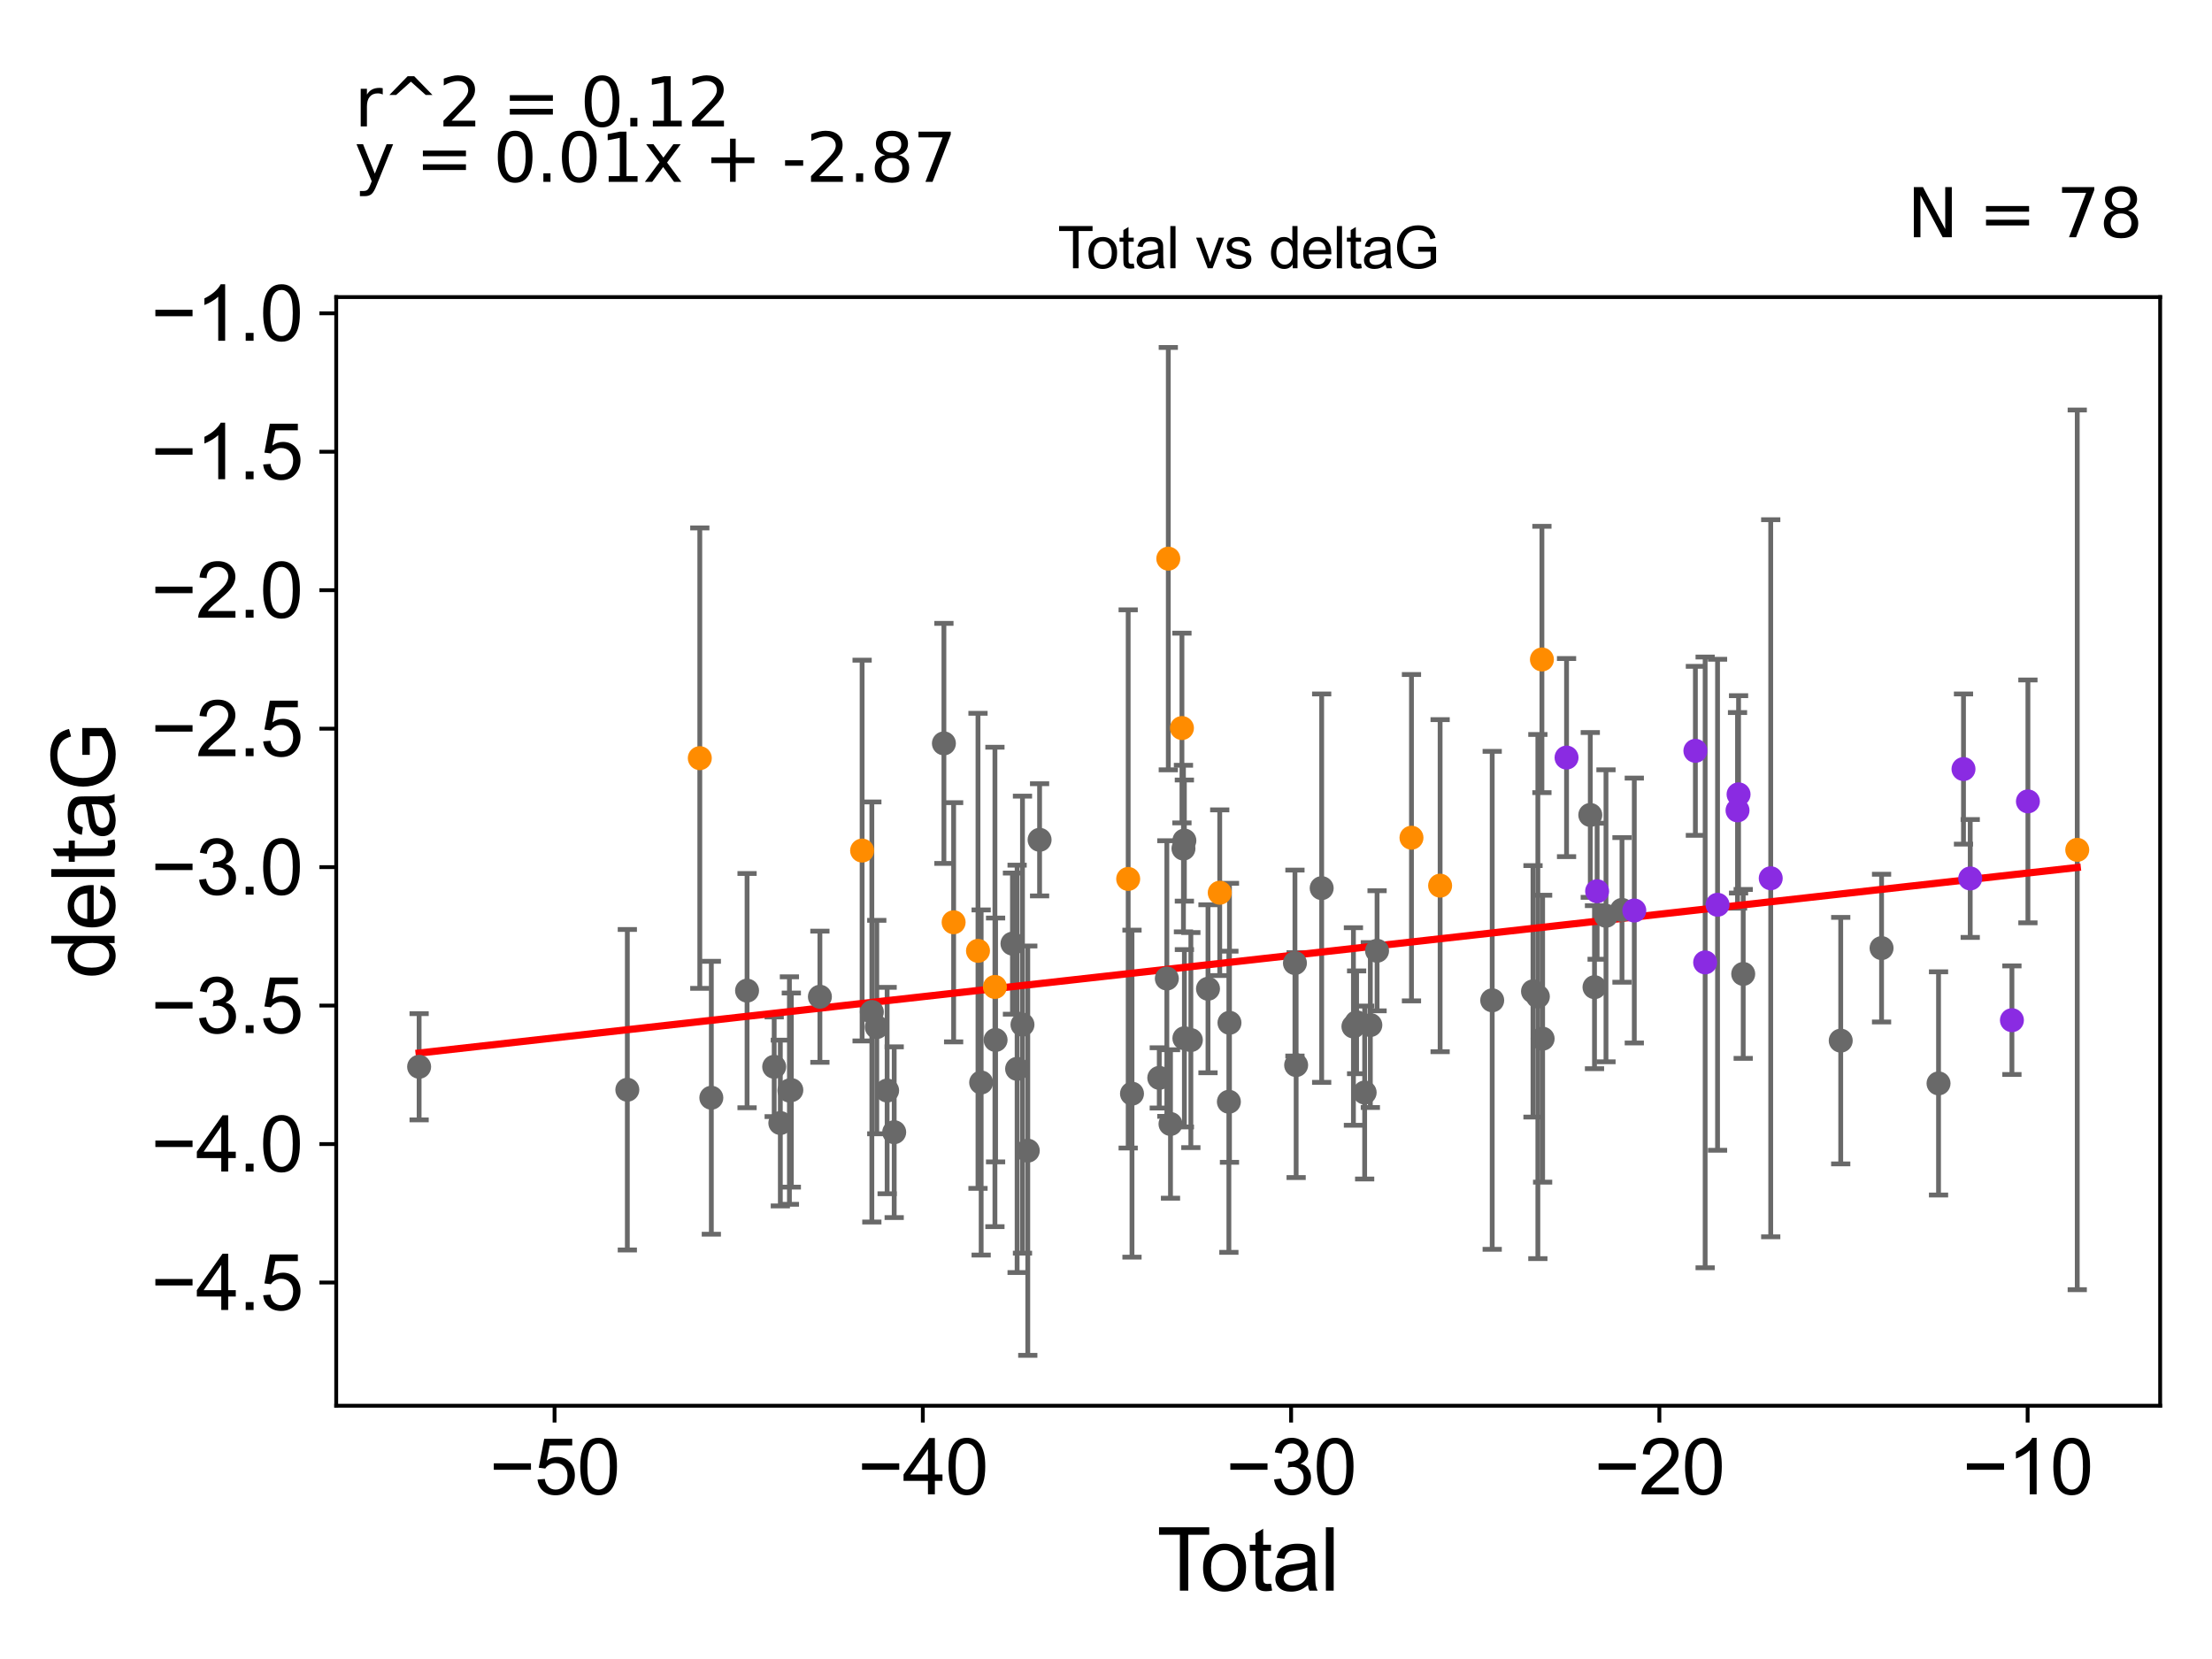 <?xml version="1.0" encoding="utf-8" standalone="no"?>
<!DOCTYPE svg PUBLIC "-//W3C//DTD SVG 1.1//EN"
  "http://www.w3.org/Graphics/SVG/1.1/DTD/svg11.dtd">
<svg xmlns:xlink="http://www.w3.org/1999/xlink" width="460.8pt" height="345.6pt" viewBox="0 0 460.8 345.6" xmlns="http://www.w3.org/2000/svg" version="1.1">
 <defs>
  <style type="text/css">*{stroke-linejoin: round; stroke-linecap: butt}</style>
 </defs>
 <g id="figure_1">
  <g id="patch_1">
   <path d="M 0 345.6 
L 460.8 345.6 
L 460.8 0 
L 0 0 
z
" style="fill: #ffffff"/>
  </g>
  <g id="axes_1">
   <g id="patch_2">
    <path d="M 70.04 292.84 
L 450 292.84 
L 450 61.886 
L 70.04 61.886 
z
" style="fill: #ffffff"/>
   </g>
   <g id="PathCollection_1">
    <defs>
     <path id="mf7d00bd13f" d="M 0 1.118 
C 0.297 1.118 0.581 1 0.791 0.791 
C 1 0.581 1.118 0.297 1.118 0 
C 1.118 -0.297 1 -0.581 0.791 -0.791 
C 0.581 -1 0.297 -1.118 0 -1.118 
C -0.297 -1.118 -0.581 -1 -0.791 -0.791 
C -1 -0.581 -1.118 -0.297 -1.118 0 
C -1.118 0.297 -1 0.581 -0.791 0.791 
C -0.581 1 -0.297 1.118 0 1.118 
z
" style="stroke: #696969"/>
    </defs>
    <g clip-path="url(#pa0d3a25ad2)">
     <use xlink:href="#mf7d00bd13f" x="87.311" y="222.23" style="fill: #696969; stroke: #696969"/>
     <use xlink:href="#mf7d00bd13f" x="130.685" y="227.013" style="fill: #696969; stroke: #696969"/>
     <use xlink:href="#mf7d00bd13f" x="148.184" y="228.68" style="fill: #696969; stroke: #696969"/>
     <use xlink:href="#mf7d00bd13f" x="155.627" y="206.364" style="fill: #696969; stroke: #696969"/>
     <use xlink:href="#mf7d00bd13f" x="161.278" y="222.23" style="fill: #696969; stroke: #696969"/>
     <use xlink:href="#mf7d00bd13f" x="162.558" y="233.946" style="fill: #696969; stroke: #696969"/>
     <use xlink:href="#mf7d00bd13f" x="164.45" y="227.182" style="fill: #696969; stroke: #696969"/>
     <use xlink:href="#mf7d00bd13f" x="164.849" y="227.083" style="fill: #696969; stroke: #696969"/>
     <use xlink:href="#mf7d00bd13f" x="170.801" y="207.639" style="fill: #696969; stroke: #696969"/>
     <use xlink:href="#mf7d00bd13f" x="181.622" y="210.815" style="fill: #696969; stroke: #696969"/>
     <use xlink:href="#mf7d00bd13f" x="182.648" y="213.958" style="fill: #696969; stroke: #696969"/>
     <use xlink:href="#mf7d00bd13f" x="184.806" y="227.18" style="fill: #696969; stroke: #696969"/>
     <use xlink:href="#mf7d00bd13f" x="186.278" y="235.858" style="fill: #696969; stroke: #696969"/>
     <use xlink:href="#mf7d00bd13f" x="196.634" y="154.862" style="fill: #696969; stroke: #696969"/>
     <use xlink:href="#mf7d00bd13f" x="204.393" y="225.502" style="fill: #696969; stroke: #696969"/>
     <use xlink:href="#mf7d00bd13f" x="207.399" y="216.645" style="fill: #696969; stroke: #696969"/>
     <use xlink:href="#mf7d00bd13f" x="210.916" y="196.576" style="fill: #696969; stroke: #696969"/>
     <use xlink:href="#mf7d00bd13f" x="211.883" y="222.662" style="fill: #696969; stroke: #696969"/>
     <use xlink:href="#mf7d00bd13f" x="213.001" y="213.45" style="fill: #696969; stroke: #696969"/>
     <use xlink:href="#mf7d00bd13f" x="214.106" y="239.706" style="fill: #696969; stroke: #696969"/>
     <use xlink:href="#mf7d00bd13f" x="216.566" y="174.947" style="fill: #696969; stroke: #696969"/>
     <use xlink:href="#mf7d00bd13f" x="235.815" y="227.828" style="fill: #696969; stroke: #696969"/>
     <use xlink:href="#mf7d00bd13f" x="241.499" y="224.542" style="fill: #696969; stroke: #696969"/>
     <use xlink:href="#mf7d00bd13f" x="243.076" y="203.85" style="fill: #696969; stroke: #696969"/>
     <use xlink:href="#mf7d00bd13f" x="243.836" y="234.144" style="fill: #696969; stroke: #696969"/>
     <use xlink:href="#mf7d00bd13f" x="246.535" y="176.77" style="fill: #696969; stroke: #696969"/>
     <use xlink:href="#mf7d00bd13f" x="246.727" y="175.106" style="fill: #696969; stroke: #696969"/>
     <use xlink:href="#mf7d00bd13f" x="246.73" y="216.289" style="fill: #696969; stroke: #696969"/>
     <use xlink:href="#mf7d00bd13f" x="248.077" y="216.666" style="fill: #696969; stroke: #696969"/>
     <use xlink:href="#mf7d00bd13f" x="251.649" y="205.98" style="fill: #696969; stroke: #696969"/>
     <use xlink:href="#mf7d00bd13f" x="255.999" y="229.517" style="fill: #696969; stroke: #696969"/>
     <use xlink:href="#mf7d00bd13f" x="256.122" y="213.066" style="fill: #696969; stroke: #696969"/>
     <use xlink:href="#mf7d00bd13f" x="269.761" y="200.624" style="fill: #696969; stroke: #696969"/>
     <use xlink:href="#mf7d00bd13f" x="270.01" y="221.879" style="fill: #696969; stroke: #696969"/>
     <use xlink:href="#mf7d00bd13f" x="275.329" y="185.015" style="fill: #696969; stroke: #696969"/>
     <use xlink:href="#mf7d00bd13f" x="281.944" y="213.834" style="fill: #696969; stroke: #696969"/>
     <use xlink:href="#mf7d00bd13f" x="282.607" y="212.966" style="fill: #696969; stroke: #696969"/>
     <use xlink:href="#mf7d00bd13f" x="284.283" y="227.594" style="fill: #696969; stroke: #696969"/>
     <use xlink:href="#mf7d00bd13f" x="285.468" y="213.535" style="fill: #696969; stroke: #696969"/>
     <use xlink:href="#mf7d00bd13f" x="286.869" y="198.066" style="fill: #696969; stroke: #696969"/>
     <use xlink:href="#mf7d00bd13f" x="310.854" y="208.387" style="fill: #696969; stroke: #696969"/>
     <use xlink:href="#mf7d00bd13f" x="319.352" y="206.515" style="fill: #696969; stroke: #696969"/>
     <use xlink:href="#mf7d00bd13f" x="320.365" y="207.599" style="fill: #696969; stroke: #696969"/>
     <use xlink:href="#mf7d00bd13f" x="321.358" y="216.379" style="fill: #696969; stroke: #696969"/>
     <use xlink:href="#mf7d00bd13f" x="331.285" y="169.768" style="fill: #696969; stroke: #696969"/>
     <use xlink:href="#mf7d00bd13f" x="332.164" y="205.646" style="fill: #696969; stroke: #696969"/>
     <use xlink:href="#mf7d00bd13f" x="334.556" y="190.779" style="fill: #696969; stroke: #696969"/>
     <use xlink:href="#mf7d00bd13f" x="337.891" y="189.55" style="fill: #696969; stroke: #696969"/>
     <use xlink:href="#mf7d00bd13f" x="363.144" y="202.887" style="fill: #696969; stroke: #696969"/>
     <use xlink:href="#mf7d00bd13f" x="383.457" y="216.784" style="fill: #696969; stroke: #696969"/>
     <use xlink:href="#mf7d00bd13f" x="391.965" y="197.507" style="fill: #696969; stroke: #696969"/>
     <use xlink:href="#mf7d00bd13f" x="403.833" y="225.693" style="fill: #696969; stroke: #696969"/>
    </g>
   </g>
   <g id="PathCollection_2">
    <defs>
     <path id="m7a54a09c35" d="M 0 1.118 
C 0.297 1.118 0.581 1 0.791 0.791 
C 1 0.581 1.118 0.297 1.118 0 
C 1.118 -0.297 1 -0.581 0.791 -0.791 
C 0.581 -1 0.297 -1.118 0 -1.118 
C -0.297 -1.118 -0.581 -1 -0.791 -0.791 
C -1 -0.581 -1.118 -0.297 -1.118 0 
C -1.118 0.297 -1 0.581 -0.791 0.791 
C -0.581 1 -0.297 1.118 0 1.118 
z
" style="stroke: #ff8c00"/>
    </defs>
    <g clip-path="url(#pa0d3a25ad2)">
     <use xlink:href="#m7a54a09c35" x="145.782" y="157.937" style="fill: #ff8c00; stroke: #ff8c00"/>
     <use xlink:href="#m7a54a09c35" x="179.593" y="177.187" style="fill: #ff8c00; stroke: #ff8c00"/>
     <use xlink:href="#m7a54a09c35" x="198.658" y="192.125" style="fill: #ff8c00; stroke: #ff8c00"/>
     <use xlink:href="#m7a54a09c35" x="203.734" y="198.077" style="fill: #ff8c00; stroke: #ff8c00"/>
     <use xlink:href="#m7a54a09c35" x="207.262" y="205.596" style="fill: #ff8c00; stroke: #ff8c00"/>
     <use xlink:href="#m7a54a09c35" x="235.021" y="183.097" style="fill: #ff8c00; stroke: #ff8c00"/>
     <use xlink:href="#m7a54a09c35" x="243.377" y="116.377" style="fill: #ff8c00; stroke: #ff8c00"/>
     <use xlink:href="#m7a54a09c35" x="246.22" y="151.665" style="fill: #ff8c00; stroke: #ff8c00"/>
     <use xlink:href="#m7a54a09c35" x="254.093" y="185.972" style="fill: #ff8c00; stroke: #ff8c00"/>
     <use xlink:href="#m7a54a09c35" x="294.036" y="174.509" style="fill: #ff8c00; stroke: #ff8c00"/>
     <use xlink:href="#m7a54a09c35" x="300.003" y="184.499" style="fill: #ff8c00; stroke: #ff8c00"/>
     <use xlink:href="#m7a54a09c35" x="321.211" y="137.378" style="fill: #ff8c00; stroke: #ff8c00"/>
     <use xlink:href="#m7a54a09c35" x="432.729" y="177.038" style="fill: #ff8c00; stroke: #ff8c00"/>
    </g>
   </g>
   <g id="PathCollection_3">
    <defs>
     <path id="mec49462ea3" d="M 0 1.118 
C 0.297 1.118 0.581 1 0.791 0.791 
C 1 0.581 1.118 0.297 1.118 0 
C 1.118 -0.297 1 -0.581 0.791 -0.791 
C 0.581 -1 0.297 -1.118 0 -1.118 
C -0.297 -1.118 -0.581 -1 -0.791 -0.791 
C -1 -0.581 -1.118 -0.297 -1.118 0 
C -1.118 0.297 -1 0.581 -0.791 0.791 
C -0.581 1 -0.297 1.118 0 1.118 
z
" style="stroke: #8a2be2"/>
    </defs>
    <g clip-path="url(#pa0d3a25ad2)">
     <use xlink:href="#mec49462ea3" x="326.341" y="157.818" style="fill: #8a2be2; stroke: #8a2be2"/>
     <use xlink:href="#mec49462ea3" x="332.712" y="185.657" style="fill: #8a2be2; stroke: #8a2be2"/>
     <use xlink:href="#mec49462ea3" x="340.454" y="189.68" style="fill: #8a2be2; stroke: #8a2be2"/>
     <use xlink:href="#mec49462ea3" x="353.18" y="156.412" style="fill: #8a2be2; stroke: #8a2be2"/>
     <use xlink:href="#mec49462ea3" x="355.214" y="200.485" style="fill: #8a2be2; stroke: #8a2be2"/>
     <use xlink:href="#mec49462ea3" x="357.796" y="188.481" style="fill: #8a2be2; stroke: #8a2be2"/>
     <use xlink:href="#mec49462ea3" x="361.958" y="168.818" style="fill: #8a2be2; stroke: #8a2be2"/>
     <use xlink:href="#mec49462ea3" x="362.175" y="165.478" style="fill: #8a2be2; stroke: #8a2be2"/>
     <use xlink:href="#mec49462ea3" x="368.875" y="182.959" style="fill: #8a2be2; stroke: #8a2be2"/>
     <use xlink:href="#mec49462ea3" x="409.032" y="160.206" style="fill: #8a2be2; stroke: #8a2be2"/>
     <use xlink:href="#mec49462ea3" x="410.433" y="183" style="fill: #8a2be2; stroke: #8a2be2"/>
     <use xlink:href="#mec49462ea3" x="419.12" y="212.525" style="fill: #8a2be2; stroke: #8a2be2"/>
     <use xlink:href="#mec49462ea3" x="422.452" y="166.945" style="fill: #8a2be2; stroke: #8a2be2"/>
    </g>
   </g>
   <g id="matplotlib.axis_1">
    <g id="xtick_1">
     <g id="line2d_1">
      <defs>
       <path id="ma2b85b6480" d="M 0 0 
L 0 3.5 
" style="stroke: #000000; stroke-width: 0.8"/>
      </defs>
      <g>
       <use xlink:href="#ma2b85b6480" x="115.524" y="292.84" style="stroke: #000000; stroke-width: 0.8"/>
      </g>
     </g>
     <g id="text_1">
      <!-- −50 -->
      <g transform="translate(101.954 311.293)scale(0.16 -0.16)">
       <defs>
        <path id="ArialMT-2212" d="M 3381 1997 
L 356 1997 
L 356 2522 
L 3381 2522 
L 3381 1997 
z
" transform="scale(0.016)"/>
        <path id="ArialMT-35" d="M 266 1200 
L 856 1250 
Q 922 819 1161 601 
Q 1400 384 1738 384 
Q 2144 384 2425 690 
Q 2706 997 2706 1503 
Q 2706 1984 2436 2262 
Q 2166 2541 1728 2541 
Q 1456 2541 1237 2417 
Q 1019 2294 894 2097 
L 366 2166 
L 809 4519 
L 3088 4519 
L 3088 3981 
L 1259 3981 
L 1013 2750 
Q 1425 3038 1878 3038 
Q 2478 3038 2890 2622 
Q 3303 2206 3303 1553 
Q 3303 931 2941 478 
Q 2500 -78 1738 -78 
Q 1113 -78 717 272 
Q 322 622 266 1200 
z
" transform="scale(0.016)"/>
        <path id="ArialMT-30" d="M 266 2259 
Q 266 3072 433 3567 
Q 600 4063 929 4331 
Q 1259 4600 1759 4600 
Q 2128 4600 2406 4451 
Q 2684 4303 2865 4023 
Q 3047 3744 3150 3342 
Q 3253 2941 3253 2259 
Q 3253 1453 3087 958 
Q 2922 463 2592 192 
Q 2263 -78 1759 -78 
Q 1097 -78 719 397 
Q 266 969 266 2259 
z
M 844 2259 
Q 844 1131 1108 757 
Q 1372 384 1759 384 
Q 2147 384 2411 759 
Q 2675 1134 2675 2259 
Q 2675 3391 2411 3762 
Q 2147 4134 1753 4134 
Q 1366 4134 1134 3806 
Q 844 3388 844 2259 
z
" transform="scale(0.016)"/>
       </defs>
       <use xlink:href="#ArialMT-2212"/>
       <use xlink:href="#ArialMT-35" x="58.398"/>
       <use xlink:href="#ArialMT-30" x="114.014"/>
      </g>
     </g>
    </g>
    <g id="xtick_2">
     <g id="line2d_2">
      <g>
       <use xlink:href="#ma2b85b6480" x="192.242" y="292.84" style="stroke: #000000; stroke-width: 0.8"/>
      </g>
     </g>
     <g id="text_2">
      <!-- −40 -->
      <g transform="translate(178.672 311.293)scale(0.16 -0.16)">
       <defs>
        <path id="ArialMT-34" d="M 2069 0 
L 2069 1097 
L 81 1097 
L 81 1613 
L 2172 4581 
L 2631 4581 
L 2631 1613 
L 3250 1613 
L 3250 1097 
L 2631 1097 
L 2631 0 
L 2069 0 
z
M 2069 1613 
L 2069 3678 
L 634 1613 
L 2069 1613 
z
" transform="scale(0.016)"/>
       </defs>
       <use xlink:href="#ArialMT-2212"/>
       <use xlink:href="#ArialMT-34" x="58.398"/>
       <use xlink:href="#ArialMT-30" x="114.014"/>
      </g>
     </g>
    </g>
    <g id="xtick_3">
     <g id="line2d_3">
      <g>
       <use xlink:href="#ma2b85b6480" x="268.96" y="292.84" style="stroke: #000000; stroke-width: 0.8"/>
      </g>
     </g>
     <g id="text_3">
      <!-- −30 -->
      <g transform="translate(255.39 311.293)scale(0.16 -0.16)">
       <defs>
        <path id="ArialMT-33" d="M 269 1209 
L 831 1284 
Q 928 806 1161 595 
Q 1394 384 1728 384 
Q 2125 384 2398 659 
Q 2672 934 2672 1341 
Q 2672 1728 2419 1979 
Q 2166 2231 1775 2231 
Q 1616 2231 1378 2169 
L 1441 2663 
Q 1497 2656 1531 2656 
Q 1891 2656 2178 2843 
Q 2466 3031 2466 3422 
Q 2466 3731 2256 3934 
Q 2047 4138 1716 4138 
Q 1388 4138 1169 3931 
Q 950 3725 888 3313 
L 325 3413 
Q 428 3978 793 4289 
Q 1159 4600 1703 4600 
Q 2078 4600 2393 4439 
Q 2709 4278 2876 4000 
Q 3044 3722 3044 3409 
Q 3044 3113 2884 2869 
Q 2725 2625 2413 2481 
Q 2819 2388 3044 2092 
Q 3269 1797 3269 1353 
Q 3269 753 2831 336 
Q 2394 -81 1725 -81 
Q 1122 -81 723 278 
Q 325 638 269 1209 
z
" transform="scale(0.016)"/>
       </defs>
       <use xlink:href="#ArialMT-2212"/>
       <use xlink:href="#ArialMT-33" x="58.398"/>
       <use xlink:href="#ArialMT-30" x="114.014"/>
      </g>
     </g>
    </g>
    <g id="xtick_4">
     <g id="line2d_4">
      <g>
       <use xlink:href="#ma2b85b6480" x="345.677" y="292.84" style="stroke: #000000; stroke-width: 0.8"/>
      </g>
     </g>
     <g id="text_4">
      <!-- −20 -->
      <g transform="translate(332.107 311.293)scale(0.16 -0.16)">
       <defs>
        <path id="ArialMT-32" d="M 3222 541 
L 3222 0 
L 194 0 
Q 188 203 259 391 
Q 375 700 629 1000 
Q 884 1300 1366 1694 
Q 2113 2306 2375 2664 
Q 2638 3022 2638 3341 
Q 2638 3675 2398 3904 
Q 2159 4134 1775 4134 
Q 1369 4134 1125 3890 
Q 881 3647 878 3216 
L 300 3275 
Q 359 3922 746 4261 
Q 1134 4600 1788 4600 
Q 2447 4600 2831 4234 
Q 3216 3869 3216 3328 
Q 3216 3053 3103 2787 
Q 2991 2522 2730 2228 
Q 2469 1934 1863 1422 
Q 1356 997 1212 845 
Q 1069 694 975 541 
L 3222 541 
z
" transform="scale(0.016)"/>
       </defs>
       <use xlink:href="#ArialMT-2212"/>
       <use xlink:href="#ArialMT-32" x="58.398"/>
       <use xlink:href="#ArialMT-30" x="114.014"/>
      </g>
     </g>
    </g>
    <g id="xtick_5">
     <g id="line2d_5">
      <g>
       <use xlink:href="#ma2b85b6480" x="422.395" y="292.84" style="stroke: #000000; stroke-width: 0.8"/>
      </g>
     </g>
     <g id="text_5">
      <!-- −10 -->
      <g transform="translate(408.825 311.293)scale(0.16 -0.16)">
       <defs>
        <path id="ArialMT-31" d="M 2384 0 
L 1822 0 
L 1822 3584 
Q 1619 3391 1289 3197 
Q 959 3003 697 2906 
L 697 3450 
Q 1169 3672 1522 3987 
Q 1875 4303 2022 4600 
L 2384 4600 
L 2384 0 
z
" transform="scale(0.016)"/>
       </defs>
       <use xlink:href="#ArialMT-2212"/>
       <use xlink:href="#ArialMT-31" x="58.398"/>
       <use xlink:href="#ArialMT-30" x="114.014"/>
      </g>
     </g>
    </g>
    <g id="text_6">
     <!-- Total -->
     <g transform="translate(241.015 331.357)scale(0.18 -0.18)">
      <defs>
       <path id="ArialMT-54" d="M 1659 0 
L 1659 4041 
L 150 4041 
L 150 4581 
L 3781 4581 
L 3781 4041 
L 2266 4041 
L 2266 0 
L 1659 0 
z
" transform="scale(0.016)"/>
       <path id="ArialMT-6f" d="M 213 1659 
Q 213 2581 725 3025 
Q 1153 3394 1769 3394 
Q 2453 3394 2887 2945 
Q 3322 2497 3322 1706 
Q 3322 1066 3130 698 
Q 2938 331 2570 128 
Q 2203 -75 1769 -75 
Q 1072 -75 642 372 
Q 213 819 213 1659 
z
M 791 1659 
Q 791 1022 1069 705 
Q 1347 388 1769 388 
Q 2188 388 2466 706 
Q 2744 1025 2744 1678 
Q 2744 2294 2464 2611 
Q 2184 2928 1769 2928 
Q 1347 2928 1069 2612 
Q 791 2297 791 1659 
z
" transform="scale(0.016)"/>
       <path id="ArialMT-74" d="M 1650 503 
L 1731 6 
Q 1494 -44 1306 -44 
Q 1000 -44 831 53 
Q 663 150 594 308 
Q 525 466 525 972 
L 525 2881 
L 113 2881 
L 113 3319 
L 525 3319 
L 525 4141 
L 1084 4478 
L 1084 3319 
L 1650 3319 
L 1650 2881 
L 1084 2881 
L 1084 941 
Q 1084 700 1114 631 
Q 1144 563 1211 522 
Q 1278 481 1403 481 
Q 1497 481 1650 503 
z
" transform="scale(0.016)"/>
       <path id="ArialMT-61" d="M 2588 409 
Q 2275 144 1986 34 
Q 1697 -75 1366 -75 
Q 819 -75 525 192 
Q 231 459 231 875 
Q 231 1119 342 1320 
Q 453 1522 633 1644 
Q 813 1766 1038 1828 
Q 1203 1872 1538 1913 
Q 2219 1994 2541 2106 
Q 2544 2222 2544 2253 
Q 2544 2597 2384 2738 
Q 2169 2928 1744 2928 
Q 1347 2928 1158 2789 
Q 969 2650 878 2297 
L 328 2372 
Q 403 2725 575 2942 
Q 747 3159 1072 3276 
Q 1397 3394 1825 3394 
Q 2250 3394 2515 3294 
Q 2781 3194 2906 3042 
Q 3031 2891 3081 2659 
Q 3109 2516 3109 2141 
L 3109 1391 
Q 3109 606 3145 398 
Q 3181 191 3288 0 
L 2700 0 
Q 2613 175 2588 409 
z
M 2541 1666 
Q 2234 1541 1622 1453 
Q 1275 1403 1131 1340 
Q 988 1278 909 1158 
Q 831 1038 831 891 
Q 831 666 1001 516 
Q 1172 366 1500 366 
Q 1825 366 2078 508 
Q 2331 650 2450 897 
Q 2541 1088 2541 1459 
L 2541 1666 
z
" transform="scale(0.016)"/>
       <path id="ArialMT-6c" d="M 409 0 
L 409 4581 
L 972 4581 
L 972 0 
L 409 0 
z
" transform="scale(0.016)"/>
      </defs>
      <use xlink:href="#ArialMT-54"/>
      <use xlink:href="#ArialMT-6f" x="49.959"/>
      <use xlink:href="#ArialMT-74" x="105.574"/>
      <use xlink:href="#ArialMT-61" x="133.357"/>
      <use xlink:href="#ArialMT-6c" x="188.973"/>
     </g>
    </g>
   </g>
   <g id="matplotlib.axis_2">
    <g id="ytick_1">
     <g id="line2d_6">
      <defs>
       <path id="m120c0ddd71" d="M 0 0 
L -3.5 0 
" style="stroke: #000000; stroke-width: 0.8"/>
      </defs>
      <g>
       <use xlink:href="#m120c0ddd71" x="70.04" y="267.171" style="stroke: #000000; stroke-width: 0.8"/>
      </g>
     </g>
     <g id="text_7">
      <!-- −4.5 -->
      <g transform="translate(31.455 272.897)scale(0.16 -0.16)">
       <defs>
        <path id="ArialMT-2e" d="M 581 0 
L 581 641 
L 1222 641 
L 1222 0 
L 581 0 
z
" transform="scale(0.016)"/>
       </defs>
       <use xlink:href="#ArialMT-2212"/>
       <use xlink:href="#ArialMT-34" x="58.398"/>
       <use xlink:href="#ArialMT-2e" x="114.014"/>
       <use xlink:href="#ArialMT-35" x="141.797"/>
      </g>
     </g>
    </g>
    <g id="ytick_2">
     <g id="line2d_7">
      <g>
       <use xlink:href="#m120c0ddd71" x="70.04" y="238.327" style="stroke: #000000; stroke-width: 0.8"/>
      </g>
     </g>
     <g id="text_8">
      <!-- −4.0 -->
      <g transform="translate(31.455 244.053)scale(0.16 -0.16)">
       <use xlink:href="#ArialMT-2212"/>
       <use xlink:href="#ArialMT-34" x="58.398"/>
       <use xlink:href="#ArialMT-2e" x="114.014"/>
       <use xlink:href="#ArialMT-30" x="141.797"/>
      </g>
     </g>
    </g>
    <g id="ytick_3">
     <g id="line2d_8">
      <g>
       <use xlink:href="#m120c0ddd71" x="70.04" y="209.483" style="stroke: #000000; stroke-width: 0.8"/>
      </g>
     </g>
     <g id="text_9">
      <!-- −3.5 -->
      <g transform="translate(31.455 215.209)scale(0.16 -0.16)">
       <use xlink:href="#ArialMT-2212"/>
       <use xlink:href="#ArialMT-33" x="58.398"/>
       <use xlink:href="#ArialMT-2e" x="114.014"/>
       <use xlink:href="#ArialMT-35" x="141.797"/>
      </g>
     </g>
    </g>
    <g id="ytick_4">
     <g id="line2d_9">
      <g>
       <use xlink:href="#m120c0ddd71" x="70.04" y="180.639" style="stroke: #000000; stroke-width: 0.8"/>
      </g>
     </g>
     <g id="text_10">
      <!-- −3.0 -->
      <g transform="translate(31.455 186.365)scale(0.16 -0.16)">
       <use xlink:href="#ArialMT-2212"/>
       <use xlink:href="#ArialMT-33" x="58.398"/>
       <use xlink:href="#ArialMT-2e" x="114.014"/>
       <use xlink:href="#ArialMT-30" x="141.797"/>
      </g>
     </g>
    </g>
    <g id="ytick_5">
     <g id="line2d_10">
      <g>
       <use xlink:href="#m120c0ddd71" x="70.04" y="151.795" style="stroke: #000000; stroke-width: 0.8"/>
      </g>
     </g>
     <g id="text_11">
      <!-- −2.5 -->
      <g transform="translate(31.455 157.521)scale(0.16 -0.16)">
       <use xlink:href="#ArialMT-2212"/>
       <use xlink:href="#ArialMT-32" x="58.398"/>
       <use xlink:href="#ArialMT-2e" x="114.014"/>
       <use xlink:href="#ArialMT-35" x="141.797"/>
      </g>
     </g>
    </g>
    <g id="ytick_6">
     <g id="line2d_11">
      <g>
       <use xlink:href="#m120c0ddd71" x="70.04" y="122.951" style="stroke: #000000; stroke-width: 0.8"/>
      </g>
     </g>
     <g id="text_12">
      <!-- −2.0 -->
      <g transform="translate(31.455 128.677)scale(0.16 -0.16)">
       <use xlink:href="#ArialMT-2212"/>
       <use xlink:href="#ArialMT-32" x="58.398"/>
       <use xlink:href="#ArialMT-2e" x="114.014"/>
       <use xlink:href="#ArialMT-30" x="141.797"/>
      </g>
     </g>
    </g>
    <g id="ytick_7">
     <g id="line2d_12">
      <g>
       <use xlink:href="#m120c0ddd71" x="70.04" y="94.107" style="stroke: #000000; stroke-width: 0.8"/>
      </g>
     </g>
     <g id="text_13">
      <!-- −1.5 -->
      <g transform="translate(31.455 99.833)scale(0.16 -0.16)">
       <use xlink:href="#ArialMT-2212"/>
       <use xlink:href="#ArialMT-31" x="58.398"/>
       <use xlink:href="#ArialMT-2e" x="114.014"/>
       <use xlink:href="#ArialMT-35" x="141.797"/>
      </g>
     </g>
    </g>
    <g id="ytick_8">
     <g id="line2d_13">
      <g>
       <use xlink:href="#m120c0ddd71" x="70.04" y="65.263" style="stroke: #000000; stroke-width: 0.8"/>
      </g>
     </g>
     <g id="text_14">
      <!-- −1.0 -->
      <g transform="translate(31.455 70.989)scale(0.16 -0.16)">
       <use xlink:href="#ArialMT-2212"/>
       <use xlink:href="#ArialMT-31" x="58.398"/>
       <use xlink:href="#ArialMT-2e" x="114.014"/>
       <use xlink:href="#ArialMT-30" x="141.797"/>
      </g>
     </g>
    </g>
    <g id="text_15">
     <!-- deltaG -->
     <g transform="translate(23.878 203.878)rotate(-90)scale(0.18 -0.18)">
      <defs>
       <path id="ArialMT-64" d="M 2575 0 
L 2575 419 
Q 2259 -75 1647 -75 
Q 1250 -75 917 144 
Q 584 363 401 755 
Q 219 1147 219 1656 
Q 219 2153 384 2558 
Q 550 2963 881 3178 
Q 1213 3394 1622 3394 
Q 1922 3394 2156 3267 
Q 2391 3141 2538 2938 
L 2538 4581 
L 3097 4581 
L 3097 0 
L 2575 0 
z
M 797 1656 
Q 797 1019 1065 703 
Q 1334 388 1700 388 
Q 2069 388 2326 689 
Q 2584 991 2584 1609 
Q 2584 2291 2321 2609 
Q 2059 2928 1675 2928 
Q 1300 2928 1048 2622 
Q 797 2316 797 1656 
z
" transform="scale(0.016)"/>
       <path id="ArialMT-65" d="M 2694 1069 
L 3275 997 
Q 3138 488 2766 206 
Q 2394 -75 1816 -75 
Q 1088 -75 661 373 
Q 234 822 234 1631 
Q 234 2469 665 2931 
Q 1097 3394 1784 3394 
Q 2450 3394 2872 2941 
Q 3294 2488 3294 1666 
Q 3294 1616 3291 1516 
L 816 1516 
Q 847 969 1125 678 
Q 1403 388 1819 388 
Q 2128 388 2347 550 
Q 2566 713 2694 1069 
z
M 847 1978 
L 2700 1978 
Q 2663 2397 2488 2606 
Q 2219 2931 1791 2931 
Q 1403 2931 1139 2672 
Q 875 2413 847 1978 
z
" transform="scale(0.016)"/>
       <path id="ArialMT-47" d="M 2638 1797 
L 2638 2334 
L 4578 2338 
L 4578 638 
Q 4131 281 3656 101 
Q 3181 -78 2681 -78 
Q 2006 -78 1454 211 
Q 903 500 622 1047 
Q 341 1594 341 2269 
Q 341 2938 620 3517 
Q 900 4097 1425 4378 
Q 1950 4659 2634 4659 
Q 3131 4659 3532 4498 
Q 3934 4338 4162 4050 
Q 4391 3763 4509 3300 
L 3963 3150 
Q 3859 3500 3706 3700 
Q 3553 3900 3268 4020 
Q 2984 4141 2638 4141 
Q 2222 4141 1919 4014 
Q 1616 3888 1430 3681 
Q 1244 3475 1141 3228 
Q 966 2803 966 2306 
Q 966 1694 1177 1281 
Q 1388 869 1791 669 
Q 2194 469 2647 469 
Q 3041 469 3416 620 
Q 3791 772 3984 944 
L 3984 1797 
L 2638 1797 
z
" transform="scale(0.016)"/>
      </defs>
      <use xlink:href="#ArialMT-64"/>
      <use xlink:href="#ArialMT-65" x="55.615"/>
      <use xlink:href="#ArialMT-6c" x="111.23"/>
      <use xlink:href="#ArialMT-74" x="133.447"/>
      <use xlink:href="#ArialMT-61" x="161.23"/>
      <use xlink:href="#ArialMT-47" x="216.846"/>
     </g>
    </g>
   </g>
   <g id="LineCollection_1">
    <path d="M 87.311 233.297 
L 87.311 211.164 
" clip-path="url(#pa0d3a25ad2)" style="fill: none; stroke: #696969"/>
    <path d="M 130.685 260.393 
L 130.685 193.632 
" clip-path="url(#pa0d3a25ad2)" style="fill: none; stroke: #696969"/>
    <path d="M 148.184 257.105 
L 148.184 200.256 
" clip-path="url(#pa0d3a25ad2)" style="fill: none; stroke: #696969"/>
    <path d="M 155.627 230.76 
L 155.627 181.969 
" clip-path="url(#pa0d3a25ad2)" style="fill: none; stroke: #696969"/>
    <path d="M 161.278 232.607 
L 161.278 211.852 
" clip-path="url(#pa0d3a25ad2)" style="fill: none; stroke: #696969"/>
    <path d="M 162.558 251.216 
L 162.558 216.677 
" clip-path="url(#pa0d3a25ad2)" style="fill: none; stroke: #696969"/>
    <path d="M 164.45 250.875 
L 164.45 203.49 
" clip-path="url(#pa0d3a25ad2)" style="fill: none; stroke: #696969"/>
    <path d="M 164.849 247.302 
L 164.849 206.864 
" clip-path="url(#pa0d3a25ad2)" style="fill: none; stroke: #696969"/>
    <path d="M 170.801 221.304 
L 170.801 193.974 
" clip-path="url(#pa0d3a25ad2)" style="fill: none; stroke: #696969"/>
    <path d="M 181.622 254.571 
L 181.622 167.059 
" clip-path="url(#pa0d3a25ad2)" style="fill: none; stroke: #696969"/>
    <path d="M 182.648 236.189 
L 182.648 191.726 
" clip-path="url(#pa0d3a25ad2)" style="fill: none; stroke: #696969"/>
    <path d="M 184.806 248.677 
L 184.806 205.682 
" clip-path="url(#pa0d3a25ad2)" style="fill: none; stroke: #696969"/>
    <path d="M 186.278 253.641 
L 186.278 218.076 
" clip-path="url(#pa0d3a25ad2)" style="fill: none; stroke: #696969"/>
    <path d="M 196.634 179.863 
L 196.634 129.861 
" clip-path="url(#pa0d3a25ad2)" style="fill: none; stroke: #696969"/>
    <path d="M 204.393 261.45 
L 204.393 189.554 
" clip-path="url(#pa0d3a25ad2)" style="fill: none; stroke: #696969"/>
    <path d="M 207.399 242.042 
L 207.399 191.247 
" clip-path="url(#pa0d3a25ad2)" style="fill: none; stroke: #696969"/>
    <path d="M 210.916 211.276 
L 210.916 181.876 
" clip-path="url(#pa0d3a25ad2)" style="fill: none; stroke: #696969"/>
    <path d="M 211.883 265.094 
L 211.883 180.229 
" clip-path="url(#pa0d3a25ad2)" style="fill: none; stroke: #696969"/>
    <path d="M 213.001 261.052 
L 213.001 165.849 
" clip-path="url(#pa0d3a25ad2)" style="fill: none; stroke: #696969"/>
    <path d="M 214.106 282.342 
L 214.106 197.07 
" clip-path="url(#pa0d3a25ad2)" style="fill: none; stroke: #696969"/>
    <path d="M 216.566 186.633 
L 216.566 163.261 
" clip-path="url(#pa0d3a25ad2)" style="fill: none; stroke: #696969"/>
    <path d="M 235.815 261.89 
L 235.815 193.767 
" clip-path="url(#pa0d3a25ad2)" style="fill: none; stroke: #696969"/>
    <path d="M 241.499 230.817 
L 241.499 218.268 
" clip-path="url(#pa0d3a25ad2)" style="fill: none; stroke: #696969"/>
    <path d="M 243.076 232.56 
L 243.076 175.139 
" clip-path="url(#pa0d3a25ad2)" style="fill: none; stroke: #696969"/>
    <path d="M 243.836 249.605 
L 243.836 218.683 
" clip-path="url(#pa0d3a25ad2)" style="fill: none; stroke: #696969"/>
    <path d="M 246.535 194.119 
L 246.535 159.421 
" clip-path="url(#pa0d3a25ad2)" style="fill: none; stroke: #696969"/>
    <path d="M 246.727 187.724 
L 246.727 162.489 
" clip-path="url(#pa0d3a25ad2)" style="fill: none; stroke: #696969"/>
    <path d="M 246.73 234.765 
L 246.73 197.814 
" clip-path="url(#pa0d3a25ad2)" style="fill: none; stroke: #696969"/>
    <path d="M 248.077 239.069 
L 248.077 194.263 
" clip-path="url(#pa0d3a25ad2)" style="fill: none; stroke: #696969"/>
    <path d="M 251.649 223.478 
L 251.649 188.483 
" clip-path="url(#pa0d3a25ad2)" style="fill: none; stroke: #696969"/>
    <path d="M 255.999 260.886 
L 255.999 198.148 
" clip-path="url(#pa0d3a25ad2)" style="fill: none; stroke: #696969"/>
    <path d="M 256.122 242.127 
L 256.122 184.005 
" clip-path="url(#pa0d3a25ad2)" style="fill: none; stroke: #696969"/>
    <path d="M 269.761 219.992 
L 269.761 181.257 
" clip-path="url(#pa0d3a25ad2)" style="fill: none; stroke: #696969"/>
    <path d="M 270.01 245.306 
L 270.01 198.451 
" clip-path="url(#pa0d3a25ad2)" style="fill: none; stroke: #696969"/>
    <path d="M 275.329 225.471 
L 275.329 144.56 
" clip-path="url(#pa0d3a25ad2)" style="fill: none; stroke: #696969"/>
    <path d="M 281.944 234.411 
L 281.944 193.257 
" clip-path="url(#pa0d3a25ad2)" style="fill: none; stroke: #696969"/>
    <path d="M 282.607 223.673 
L 282.607 202.26 
" clip-path="url(#pa0d3a25ad2)" style="fill: none; stroke: #696969"/>
    <path d="M 284.283 245.605 
L 284.283 209.583 
" clip-path="url(#pa0d3a25ad2)" style="fill: none; stroke: #696969"/>
    <path d="M 285.468 230.71 
L 285.468 196.359 
" clip-path="url(#pa0d3a25ad2)" style="fill: none; stroke: #696969"/>
    <path d="M 286.869 210.576 
L 286.869 185.555 
" clip-path="url(#pa0d3a25ad2)" style="fill: none; stroke: #696969"/>
    <path d="M 310.854 260.254 
L 310.854 156.521 
" clip-path="url(#pa0d3a25ad2)" style="fill: none; stroke: #696969"/>
    <path d="M 319.352 232.706 
L 319.352 180.324 
" clip-path="url(#pa0d3a25ad2)" style="fill: none; stroke: #696969"/>
    <path d="M 320.365 262.195 
L 320.365 153.003 
" clip-path="url(#pa0d3a25ad2)" style="fill: none; stroke: #696969"/>
    <path d="M 321.358 246.262 
L 321.358 186.496 
" clip-path="url(#pa0d3a25ad2)" style="fill: none; stroke: #696969"/>
    <path d="M 331.285 186.934 
L 331.285 152.602 
" clip-path="url(#pa0d3a25ad2)" style="fill: none; stroke: #696969"/>
    <path d="M 332.164 222.625 
L 332.164 188.667 
" clip-path="url(#pa0d3a25ad2)" style="fill: none; stroke: #696969"/>
    <path d="M 334.556 221.191 
L 334.556 160.367 
" clip-path="url(#pa0d3a25ad2)" style="fill: none; stroke: #696969"/>
    <path d="M 337.891 204.616 
L 337.891 174.483 
" clip-path="url(#pa0d3a25ad2)" style="fill: none; stroke: #696969"/>
    <path d="M 363.144 220.48 
L 363.144 185.293 
" clip-path="url(#pa0d3a25ad2)" style="fill: none; stroke: #696969"/>
    <path d="M 383.457 242.461 
L 383.457 191.108 
" clip-path="url(#pa0d3a25ad2)" style="fill: none; stroke: #696969"/>
    <path d="M 391.965 212.893 
L 391.965 182.12 
" clip-path="url(#pa0d3a25ad2)" style="fill: none; stroke: #696969"/>
    <path d="M 403.833 248.941 
L 403.833 202.444 
" clip-path="url(#pa0d3a25ad2)" style="fill: none; stroke: #696969"/>
   </g>
   <g id="line2d_14">
    <defs>
     <path id="m7cd8d653de" d="M 2 0 
L -2 -0 
" style="stroke: #696969"/>
    </defs>
    <g clip-path="url(#pa0d3a25ad2)">
     <use xlink:href="#m7cd8d653de" x="87.311" y="233.297" style="fill: #696969; stroke: #696969"/>
     <use xlink:href="#m7cd8d653de" x="130.685" y="260.393" style="fill: #696969; stroke: #696969"/>
     <use xlink:href="#m7cd8d653de" x="148.184" y="257.105" style="fill: #696969; stroke: #696969"/>
     <use xlink:href="#m7cd8d653de" x="155.627" y="230.76" style="fill: #696969; stroke: #696969"/>
     <use xlink:href="#m7cd8d653de" x="161.278" y="232.607" style="fill: #696969; stroke: #696969"/>
     <use xlink:href="#m7cd8d653de" x="162.558" y="251.216" style="fill: #696969; stroke: #696969"/>
     <use xlink:href="#m7cd8d653de" x="164.45" y="250.875" style="fill: #696969; stroke: #696969"/>
     <use xlink:href="#m7cd8d653de" x="164.849" y="247.302" style="fill: #696969; stroke: #696969"/>
     <use xlink:href="#m7cd8d653de" x="170.801" y="221.304" style="fill: #696969; stroke: #696969"/>
     <use xlink:href="#m7cd8d653de" x="181.622" y="254.571" style="fill: #696969; stroke: #696969"/>
     <use xlink:href="#m7cd8d653de" x="182.648" y="236.189" style="fill: #696969; stroke: #696969"/>
     <use xlink:href="#m7cd8d653de" x="184.806" y="248.677" style="fill: #696969; stroke: #696969"/>
     <use xlink:href="#m7cd8d653de" x="186.278" y="253.641" style="fill: #696969; stroke: #696969"/>
     <use xlink:href="#m7cd8d653de" x="196.634" y="179.863" style="fill: #696969; stroke: #696969"/>
     <use xlink:href="#m7cd8d653de" x="204.393" y="261.45" style="fill: #696969; stroke: #696969"/>
     <use xlink:href="#m7cd8d653de" x="207.399" y="242.042" style="fill: #696969; stroke: #696969"/>
     <use xlink:href="#m7cd8d653de" x="210.916" y="211.276" style="fill: #696969; stroke: #696969"/>
     <use xlink:href="#m7cd8d653de" x="211.883" y="265.094" style="fill: #696969; stroke: #696969"/>
     <use xlink:href="#m7cd8d653de" x="213.001" y="261.052" style="fill: #696969; stroke: #696969"/>
     <use xlink:href="#m7cd8d653de" x="214.106" y="282.342" style="fill: #696969; stroke: #696969"/>
     <use xlink:href="#m7cd8d653de" x="216.566" y="186.633" style="fill: #696969; stroke: #696969"/>
     <use xlink:href="#m7cd8d653de" x="235.815" y="261.89" style="fill: #696969; stroke: #696969"/>
     <use xlink:href="#m7cd8d653de" x="241.499" y="230.817" style="fill: #696969; stroke: #696969"/>
     <use xlink:href="#m7cd8d653de" x="243.076" y="232.56" style="fill: #696969; stroke: #696969"/>
     <use xlink:href="#m7cd8d653de" x="243.836" y="249.605" style="fill: #696969; stroke: #696969"/>
     <use xlink:href="#m7cd8d653de" x="246.535" y="194.119" style="fill: #696969; stroke: #696969"/>
     <use xlink:href="#m7cd8d653de" x="246.727" y="187.724" style="fill: #696969; stroke: #696969"/>
     <use xlink:href="#m7cd8d653de" x="246.73" y="234.765" style="fill: #696969; stroke: #696969"/>
     <use xlink:href="#m7cd8d653de" x="248.077" y="239.069" style="fill: #696969; stroke: #696969"/>
     <use xlink:href="#m7cd8d653de" x="251.649" y="223.478" style="fill: #696969; stroke: #696969"/>
     <use xlink:href="#m7cd8d653de" x="255.999" y="260.886" style="fill: #696969; stroke: #696969"/>
     <use xlink:href="#m7cd8d653de" x="256.122" y="242.127" style="fill: #696969; stroke: #696969"/>
     <use xlink:href="#m7cd8d653de" x="269.761" y="219.992" style="fill: #696969; stroke: #696969"/>
     <use xlink:href="#m7cd8d653de" x="270.01" y="245.306" style="fill: #696969; stroke: #696969"/>
     <use xlink:href="#m7cd8d653de" x="275.329" y="225.471" style="fill: #696969; stroke: #696969"/>
     <use xlink:href="#m7cd8d653de" x="281.944" y="234.411" style="fill: #696969; stroke: #696969"/>
     <use xlink:href="#m7cd8d653de" x="282.607" y="223.673" style="fill: #696969; stroke: #696969"/>
     <use xlink:href="#m7cd8d653de" x="284.283" y="245.605" style="fill: #696969; stroke: #696969"/>
     <use xlink:href="#m7cd8d653de" x="285.468" y="230.71" style="fill: #696969; stroke: #696969"/>
     <use xlink:href="#m7cd8d653de" x="286.869" y="210.576" style="fill: #696969; stroke: #696969"/>
     <use xlink:href="#m7cd8d653de" x="310.854" y="260.254" style="fill: #696969; stroke: #696969"/>
     <use xlink:href="#m7cd8d653de" x="319.352" y="232.706" style="fill: #696969; stroke: #696969"/>
     <use xlink:href="#m7cd8d653de" x="320.365" y="262.195" style="fill: #696969; stroke: #696969"/>
     <use xlink:href="#m7cd8d653de" x="321.358" y="246.262" style="fill: #696969; stroke: #696969"/>
     <use xlink:href="#m7cd8d653de" x="331.285" y="186.934" style="fill: #696969; stroke: #696969"/>
     <use xlink:href="#m7cd8d653de" x="332.164" y="222.625" style="fill: #696969; stroke: #696969"/>
     <use xlink:href="#m7cd8d653de" x="334.556" y="221.191" style="fill: #696969; stroke: #696969"/>
     <use xlink:href="#m7cd8d653de" x="337.891" y="204.616" style="fill: #696969; stroke: #696969"/>
     <use xlink:href="#m7cd8d653de" x="363.144" y="220.48" style="fill: #696969; stroke: #696969"/>
     <use xlink:href="#m7cd8d653de" x="383.457" y="242.461" style="fill: #696969; stroke: #696969"/>
     <use xlink:href="#m7cd8d653de" x="391.965" y="212.893" style="fill: #696969; stroke: #696969"/>
     <use xlink:href="#m7cd8d653de" x="403.833" y="248.941" style="fill: #696969; stroke: #696969"/>
    </g>
   </g>
   <g id="line2d_15">
    <g clip-path="url(#pa0d3a25ad2)">
     <use xlink:href="#m7cd8d653de" x="87.311" y="211.164" style="fill: #696969; stroke: #696969"/>
     <use xlink:href="#m7cd8d653de" x="130.685" y="193.632" style="fill: #696969; stroke: #696969"/>
     <use xlink:href="#m7cd8d653de" x="148.184" y="200.256" style="fill: #696969; stroke: #696969"/>
     <use xlink:href="#m7cd8d653de" x="155.627" y="181.969" style="fill: #696969; stroke: #696969"/>
     <use xlink:href="#m7cd8d653de" x="161.278" y="211.852" style="fill: #696969; stroke: #696969"/>
     <use xlink:href="#m7cd8d653de" x="162.558" y="216.677" style="fill: #696969; stroke: #696969"/>
     <use xlink:href="#m7cd8d653de" x="164.45" y="203.49" style="fill: #696969; stroke: #696969"/>
     <use xlink:href="#m7cd8d653de" x="164.849" y="206.864" style="fill: #696969; stroke: #696969"/>
     <use xlink:href="#m7cd8d653de" x="170.801" y="193.974" style="fill: #696969; stroke: #696969"/>
     <use xlink:href="#m7cd8d653de" x="181.622" y="167.059" style="fill: #696969; stroke: #696969"/>
     <use xlink:href="#m7cd8d653de" x="182.648" y="191.726" style="fill: #696969; stroke: #696969"/>
     <use xlink:href="#m7cd8d653de" x="184.806" y="205.682" style="fill: #696969; stroke: #696969"/>
     <use xlink:href="#m7cd8d653de" x="186.278" y="218.076" style="fill: #696969; stroke: #696969"/>
     <use xlink:href="#m7cd8d653de" x="196.634" y="129.861" style="fill: #696969; stroke: #696969"/>
     <use xlink:href="#m7cd8d653de" x="204.393" y="189.554" style="fill: #696969; stroke: #696969"/>
     <use xlink:href="#m7cd8d653de" x="207.399" y="191.247" style="fill: #696969; stroke: #696969"/>
     <use xlink:href="#m7cd8d653de" x="210.916" y="181.876" style="fill: #696969; stroke: #696969"/>
     <use xlink:href="#m7cd8d653de" x="211.883" y="180.229" style="fill: #696969; stroke: #696969"/>
     <use xlink:href="#m7cd8d653de" x="213.001" y="165.849" style="fill: #696969; stroke: #696969"/>
     <use xlink:href="#m7cd8d653de" x="214.106" y="197.07" style="fill: #696969; stroke: #696969"/>
     <use xlink:href="#m7cd8d653de" x="216.566" y="163.261" style="fill: #696969; stroke: #696969"/>
     <use xlink:href="#m7cd8d653de" x="235.815" y="193.767" style="fill: #696969; stroke: #696969"/>
     <use xlink:href="#m7cd8d653de" x="241.499" y="218.268" style="fill: #696969; stroke: #696969"/>
     <use xlink:href="#m7cd8d653de" x="243.076" y="175.139" style="fill: #696969; stroke: #696969"/>
     <use xlink:href="#m7cd8d653de" x="243.836" y="218.683" style="fill: #696969; stroke: #696969"/>
     <use xlink:href="#m7cd8d653de" x="246.535" y="159.421" style="fill: #696969; stroke: #696969"/>
     <use xlink:href="#m7cd8d653de" x="246.727" y="162.489" style="fill: #696969; stroke: #696969"/>
     <use xlink:href="#m7cd8d653de" x="246.73" y="197.814" style="fill: #696969; stroke: #696969"/>
     <use xlink:href="#m7cd8d653de" x="248.077" y="194.263" style="fill: #696969; stroke: #696969"/>
     <use xlink:href="#m7cd8d653de" x="251.649" y="188.483" style="fill: #696969; stroke: #696969"/>
     <use xlink:href="#m7cd8d653de" x="255.999" y="198.148" style="fill: #696969; stroke: #696969"/>
     <use xlink:href="#m7cd8d653de" x="256.122" y="184.005" style="fill: #696969; stroke: #696969"/>
     <use xlink:href="#m7cd8d653de" x="269.761" y="181.257" style="fill: #696969; stroke: #696969"/>
     <use xlink:href="#m7cd8d653de" x="270.01" y="198.451" style="fill: #696969; stroke: #696969"/>
     <use xlink:href="#m7cd8d653de" x="275.329" y="144.56" style="fill: #696969; stroke: #696969"/>
     <use xlink:href="#m7cd8d653de" x="281.944" y="193.257" style="fill: #696969; stroke: #696969"/>
     <use xlink:href="#m7cd8d653de" x="282.607" y="202.26" style="fill: #696969; stroke: #696969"/>
     <use xlink:href="#m7cd8d653de" x="284.283" y="209.583" style="fill: #696969; stroke: #696969"/>
     <use xlink:href="#m7cd8d653de" x="285.468" y="196.359" style="fill: #696969; stroke: #696969"/>
     <use xlink:href="#m7cd8d653de" x="286.869" y="185.555" style="fill: #696969; stroke: #696969"/>
     <use xlink:href="#m7cd8d653de" x="310.854" y="156.521" style="fill: #696969; stroke: #696969"/>
     <use xlink:href="#m7cd8d653de" x="319.352" y="180.324" style="fill: #696969; stroke: #696969"/>
     <use xlink:href="#m7cd8d653de" x="320.365" y="153.003" style="fill: #696969; stroke: #696969"/>
     <use xlink:href="#m7cd8d653de" x="321.358" y="186.496" style="fill: #696969; stroke: #696969"/>
     <use xlink:href="#m7cd8d653de" x="331.285" y="152.602" style="fill: #696969; stroke: #696969"/>
     <use xlink:href="#m7cd8d653de" x="332.164" y="188.667" style="fill: #696969; stroke: #696969"/>
     <use xlink:href="#m7cd8d653de" x="334.556" y="160.367" style="fill: #696969; stroke: #696969"/>
     <use xlink:href="#m7cd8d653de" x="337.891" y="174.483" style="fill: #696969; stroke: #696969"/>
     <use xlink:href="#m7cd8d653de" x="363.144" y="185.293" style="fill: #696969; stroke: #696969"/>
     <use xlink:href="#m7cd8d653de" x="383.457" y="191.108" style="fill: #696969; stroke: #696969"/>
     <use xlink:href="#m7cd8d653de" x="391.965" y="182.12" style="fill: #696969; stroke: #696969"/>
     <use xlink:href="#m7cd8d653de" x="403.833" y="202.444" style="fill: #696969; stroke: #696969"/>
    </g>
   </g>
   <g id="LineCollection_2">
    <path d="M 145.782 205.895 
L 145.782 109.979 
" clip-path="url(#pa0d3a25ad2)" style="fill: none; stroke: #696969"/>
    <path d="M 179.593 216.845 
L 179.593 137.528 
" clip-path="url(#pa0d3a25ad2)" style="fill: none; stroke: #696969"/>
    <path d="M 198.658 217.044 
L 198.658 167.206 
" clip-path="url(#pa0d3a25ad2)" style="fill: none; stroke: #696969"/>
    <path d="M 203.734 247.559 
L 203.734 148.596 
" clip-path="url(#pa0d3a25ad2)" style="fill: none; stroke: #696969"/>
    <path d="M 207.262 255.534 
L 207.262 155.658 
" clip-path="url(#pa0d3a25ad2)" style="fill: none; stroke: #696969"/>
    <path d="M 235.021 239.154 
L 235.021 127.04 
" clip-path="url(#pa0d3a25ad2)" style="fill: none; stroke: #696969"/>
    <path d="M 243.377 160.37 
L 243.377 72.384 
" clip-path="url(#pa0d3a25ad2)" style="fill: none; stroke: #696969"/>
    <path d="M 246.22 171.428 
L 246.22 131.901 
" clip-path="url(#pa0d3a25ad2)" style="fill: none; stroke: #696969"/>
    <path d="M 254.093 203.228 
L 254.093 168.715 
" clip-path="url(#pa0d3a25ad2)" style="fill: none; stroke: #696969"/>
    <path d="M 294.036 208.503 
L 294.036 140.515 
" clip-path="url(#pa0d3a25ad2)" style="fill: none; stroke: #696969"/>
    <path d="M 300.003 219.086 
L 300.003 149.912 
" clip-path="url(#pa0d3a25ad2)" style="fill: none; stroke: #696969"/>
    <path d="M 321.211 165.119 
L 321.211 109.638 
" clip-path="url(#pa0d3a25ad2)" style="fill: none; stroke: #696969"/>
    <path d="M 432.729 268.666 
L 432.729 85.409 
" clip-path="url(#pa0d3a25ad2)" style="fill: none; stroke: #696969"/>
   </g>
   <g id="line2d_16">
    <g clip-path="url(#pa0d3a25ad2)">
     <use xlink:href="#m7cd8d653de" x="145.782" y="205.895" style="fill: #696969; stroke: #696969"/>
     <use xlink:href="#m7cd8d653de" x="179.593" y="216.845" style="fill: #696969; stroke: #696969"/>
     <use xlink:href="#m7cd8d653de" x="198.658" y="217.044" style="fill: #696969; stroke: #696969"/>
     <use xlink:href="#m7cd8d653de" x="203.734" y="247.559" style="fill: #696969; stroke: #696969"/>
     <use xlink:href="#m7cd8d653de" x="207.262" y="255.534" style="fill: #696969; stroke: #696969"/>
     <use xlink:href="#m7cd8d653de" x="235.021" y="239.154" style="fill: #696969; stroke: #696969"/>
     <use xlink:href="#m7cd8d653de" x="243.377" y="160.37" style="fill: #696969; stroke: #696969"/>
     <use xlink:href="#m7cd8d653de" x="246.22" y="171.428" style="fill: #696969; stroke: #696969"/>
     <use xlink:href="#m7cd8d653de" x="254.093" y="203.228" style="fill: #696969; stroke: #696969"/>
     <use xlink:href="#m7cd8d653de" x="294.036" y="208.503" style="fill: #696969; stroke: #696969"/>
     <use xlink:href="#m7cd8d653de" x="300.003" y="219.086" style="fill: #696969; stroke: #696969"/>
     <use xlink:href="#m7cd8d653de" x="321.211" y="165.119" style="fill: #696969; stroke: #696969"/>
     <use xlink:href="#m7cd8d653de" x="432.729" y="268.666" style="fill: #696969; stroke: #696969"/>
    </g>
   </g>
   <g id="line2d_17">
    <g clip-path="url(#pa0d3a25ad2)">
     <use xlink:href="#m7cd8d653de" x="145.782" y="109.979" style="fill: #696969; stroke: #696969"/>
     <use xlink:href="#m7cd8d653de" x="179.593" y="137.528" style="fill: #696969; stroke: #696969"/>
     <use xlink:href="#m7cd8d653de" x="198.658" y="167.206" style="fill: #696969; stroke: #696969"/>
     <use xlink:href="#m7cd8d653de" x="203.734" y="148.596" style="fill: #696969; stroke: #696969"/>
     <use xlink:href="#m7cd8d653de" x="207.262" y="155.658" style="fill: #696969; stroke: #696969"/>
     <use xlink:href="#m7cd8d653de" x="235.021" y="127.04" style="fill: #696969; stroke: #696969"/>
     <use xlink:href="#m7cd8d653de" x="243.377" y="72.384" style="fill: #696969; stroke: #696969"/>
     <use xlink:href="#m7cd8d653de" x="246.22" y="131.901" style="fill: #696969; stroke: #696969"/>
     <use xlink:href="#m7cd8d653de" x="254.093" y="168.715" style="fill: #696969; stroke: #696969"/>
     <use xlink:href="#m7cd8d653de" x="294.036" y="140.515" style="fill: #696969; stroke: #696969"/>
     <use xlink:href="#m7cd8d653de" x="300.003" y="149.912" style="fill: #696969; stroke: #696969"/>
     <use xlink:href="#m7cd8d653de" x="321.211" y="109.638" style="fill: #696969; stroke: #696969"/>
     <use xlink:href="#m7cd8d653de" x="432.729" y="85.409" style="fill: #696969; stroke: #696969"/>
    </g>
   </g>
   <g id="LineCollection_3">
    <path d="M 326.341 178.453 
L 326.341 137.183 
" clip-path="url(#pa0d3a25ad2)" style="fill: none; stroke: #696969"/>
    <path d="M 332.712 199.828 
L 332.712 171.486 
" clip-path="url(#pa0d3a25ad2)" style="fill: none; stroke: #696969"/>
    <path d="M 340.454 217.271 
L 340.454 162.089 
" clip-path="url(#pa0d3a25ad2)" style="fill: none; stroke: #696969"/>
    <path d="M 353.18 174.013 
L 353.18 138.811 
" clip-path="url(#pa0d3a25ad2)" style="fill: none; stroke: #696969"/>
    <path d="M 355.214 264.098 
L 355.214 136.873 
" clip-path="url(#pa0d3a25ad2)" style="fill: none; stroke: #696969"/>
    <path d="M 357.796 239.625 
L 357.796 137.338 
" clip-path="url(#pa0d3a25ad2)" style="fill: none; stroke: #696969"/>
    <path d="M 361.958 189.196 
L 361.958 148.44 
" clip-path="url(#pa0d3a25ad2)" style="fill: none; stroke: #696969"/>
    <path d="M 362.175 186.031 
L 362.175 144.926 
" clip-path="url(#pa0d3a25ad2)" style="fill: none; stroke: #696969"/>
    <path d="M 368.875 257.65 
L 368.875 108.267 
" clip-path="url(#pa0d3a25ad2)" style="fill: none; stroke: #696969"/>
    <path d="M 409.032 175.849 
L 409.032 144.563 
" clip-path="url(#pa0d3a25ad2)" style="fill: none; stroke: #696969"/>
    <path d="M 410.433 195.28 
L 410.433 170.72 
" clip-path="url(#pa0d3a25ad2)" style="fill: none; stroke: #696969"/>
    <path d="M 419.12 223.833 
L 419.12 201.217 
" clip-path="url(#pa0d3a25ad2)" style="fill: none; stroke: #696969"/>
    <path d="M 422.452 192.237 
L 422.452 141.653 
" clip-path="url(#pa0d3a25ad2)" style="fill: none; stroke: #696969"/>
   </g>
   <g id="line2d_18">
    <g clip-path="url(#pa0d3a25ad2)">
     <use xlink:href="#m7cd8d653de" x="326.341" y="178.453" style="fill: #696969; stroke: #696969"/>
     <use xlink:href="#m7cd8d653de" x="332.712" y="199.828" style="fill: #696969; stroke: #696969"/>
     <use xlink:href="#m7cd8d653de" x="340.454" y="217.271" style="fill: #696969; stroke: #696969"/>
     <use xlink:href="#m7cd8d653de" x="353.18" y="174.013" style="fill: #696969; stroke: #696969"/>
     <use xlink:href="#m7cd8d653de" x="355.214" y="264.098" style="fill: #696969; stroke: #696969"/>
     <use xlink:href="#m7cd8d653de" x="357.796" y="239.625" style="fill: #696969; stroke: #696969"/>
     <use xlink:href="#m7cd8d653de" x="361.958" y="189.196" style="fill: #696969; stroke: #696969"/>
     <use xlink:href="#m7cd8d653de" x="362.175" y="186.031" style="fill: #696969; stroke: #696969"/>
     <use xlink:href="#m7cd8d653de" x="368.875" y="257.65" style="fill: #696969; stroke: #696969"/>
     <use xlink:href="#m7cd8d653de" x="409.032" y="175.849" style="fill: #696969; stroke: #696969"/>
     <use xlink:href="#m7cd8d653de" x="410.433" y="195.28" style="fill: #696969; stroke: #696969"/>
     <use xlink:href="#m7cd8d653de" x="419.12" y="223.833" style="fill: #696969; stroke: #696969"/>
     <use xlink:href="#m7cd8d653de" x="422.452" y="192.237" style="fill: #696969; stroke: #696969"/>
    </g>
   </g>
   <g id="line2d_19">
    <g clip-path="url(#pa0d3a25ad2)">
     <use xlink:href="#m7cd8d653de" x="326.341" y="137.183" style="fill: #696969; stroke: #696969"/>
     <use xlink:href="#m7cd8d653de" x="332.712" y="171.486" style="fill: #696969; stroke: #696969"/>
     <use xlink:href="#m7cd8d653de" x="340.454" y="162.089" style="fill: #696969; stroke: #696969"/>
     <use xlink:href="#m7cd8d653de" x="353.18" y="138.811" style="fill: #696969; stroke: #696969"/>
     <use xlink:href="#m7cd8d653de" x="355.214" y="136.873" style="fill: #696969; stroke: #696969"/>
     <use xlink:href="#m7cd8d653de" x="357.796" y="137.338" style="fill: #696969; stroke: #696969"/>
     <use xlink:href="#m7cd8d653de" x="361.958" y="148.44" style="fill: #696969; stroke: #696969"/>
     <use xlink:href="#m7cd8d653de" x="362.175" y="144.926" style="fill: #696969; stroke: #696969"/>
     <use xlink:href="#m7cd8d653de" x="368.875" y="108.267" style="fill: #696969; stroke: #696969"/>
     <use xlink:href="#m7cd8d653de" x="409.032" y="144.563" style="fill: #696969; stroke: #696969"/>
     <use xlink:href="#m7cd8d653de" x="410.433" y="170.72" style="fill: #696969; stroke: #696969"/>
     <use xlink:href="#m7cd8d653de" x="419.12" y="201.217" style="fill: #696969; stroke: #696969"/>
     <use xlink:href="#m7cd8d653de" x="422.452" y="141.653" style="fill: #696969; stroke: #696969"/>
    </g>
   </g>
   <g id="line2d_20">
    <path d="M 87.311 219.362 
L 130.685 214.509 
L 145.782 212.82 
L 148.184 212.551 
L 155.627 211.718 
L 161.278 211.086 
L 162.558 210.942 
L 164.45 210.731 
L 164.849 210.686 
L 170.801 210.02 
L 179.593 209.036 
L 181.622 208.809 
L 182.648 208.694 
L 184.806 208.453 
L 186.278 208.288 
L 196.634 207.13 
L 198.658 206.903 
L 203.734 206.335 
L 204.393 206.261 
L 207.262 205.94 
L 207.399 205.925 
L 210.916 205.532 
L 211.883 205.423 
L 213.001 205.298 
L 214.106 205.175 
L 216.566 204.899 
L 235.021 202.834 
L 235.815 202.745 
L 241.499 202.109 
L 243.076 201.933 
L 243.377 201.899 
L 243.836 201.848 
L 246.22 201.581 
L 246.535 201.546 
L 246.727 201.524 
L 246.73 201.524 
L 248.077 201.373 
L 251.649 200.974 
L 254.093 200.7 
L 255.999 200.487 
L 256.122 200.473 
L 269.761 198.947 
L 270.01 198.919 
L 275.329 198.324 
L 281.944 197.584 
L 282.607 197.51 
L 284.283 197.322 
L 285.468 197.19 
L 286.869 197.033 
L 294.036 196.231 
L 300.003 195.563 
L 310.854 194.349 
L 319.352 193.398 
L 320.365 193.285 
L 321.211 193.19 
L 321.358 193.174 
L 326.341 192.616 
L 331.285 192.063 
L 332.164 191.965 
L 332.712 191.903 
L 334.556 191.697 
L 337.891 191.324 
L 340.454 191.037 
L 353.18 189.613 
L 355.214 189.385 
L 357.796 189.096 
L 361.958 188.631 
L 362.175 188.607 
L 363.144 188.498 
L 368.875 187.857 
L 383.457 186.225 
L 391.965 185.273 
L 403.833 183.945 
L 409.032 183.364 
L 410.433 183.207 
L 419.12 182.235 
L 422.452 181.862 
L 432.729 180.712 
" clip-path="url(#pa0d3a25ad2)" style="fill: none; stroke: #ff0000; stroke-width: 1.5; stroke-linecap: square"/>
   </g>
   <g id="line2d_21">
    <defs>
     <path id="m917bd2fd3b" d="M 0 2 
C 0.53 2 1.039 1.789 1.414 1.414 
C 1.789 1.039 2 0.53 2 0 
C 2 -0.53 1.789 -1.039 1.414 -1.414 
C 1.039 -1.789 0.53 -2 0 -2 
C -0.53 -2 -1.039 -1.789 -1.414 -1.414 
C -1.789 -1.039 -2 -0.53 -2 0 
C -2 0.53 -1.789 1.039 -1.414 1.414 
C -1.039 1.789 -0.53 2 0 2 
z
" style="stroke: #696969"/>
    </defs>
    <g clip-path="url(#pa0d3a25ad2)">
     <use xlink:href="#m917bd2fd3b" x="87.311" y="222.23" style="fill: #696969; stroke: #696969"/>
     <use xlink:href="#m917bd2fd3b" x="130.685" y="227.013" style="fill: #696969; stroke: #696969"/>
     <use xlink:href="#m917bd2fd3b" x="148.184" y="228.68" style="fill: #696969; stroke: #696969"/>
     <use xlink:href="#m917bd2fd3b" x="155.627" y="206.364" style="fill: #696969; stroke: #696969"/>
     <use xlink:href="#m917bd2fd3b" x="161.278" y="222.23" style="fill: #696969; stroke: #696969"/>
     <use xlink:href="#m917bd2fd3b" x="162.558" y="233.946" style="fill: #696969; stroke: #696969"/>
     <use xlink:href="#m917bd2fd3b" x="164.45" y="227.182" style="fill: #696969; stroke: #696969"/>
     <use xlink:href="#m917bd2fd3b" x="164.849" y="227.083" style="fill: #696969; stroke: #696969"/>
     <use xlink:href="#m917bd2fd3b" x="170.801" y="207.639" style="fill: #696969; stroke: #696969"/>
     <use xlink:href="#m917bd2fd3b" x="181.622" y="210.815" style="fill: #696969; stroke: #696969"/>
     <use xlink:href="#m917bd2fd3b" x="182.648" y="213.958" style="fill: #696969; stroke: #696969"/>
     <use xlink:href="#m917bd2fd3b" x="184.806" y="227.18" style="fill: #696969; stroke: #696969"/>
     <use xlink:href="#m917bd2fd3b" x="186.278" y="235.858" style="fill: #696969; stroke: #696969"/>
     <use xlink:href="#m917bd2fd3b" x="196.634" y="154.862" style="fill: #696969; stroke: #696969"/>
     <use xlink:href="#m917bd2fd3b" x="204.393" y="225.502" style="fill: #696969; stroke: #696969"/>
     <use xlink:href="#m917bd2fd3b" x="207.399" y="216.645" style="fill: #696969; stroke: #696969"/>
     <use xlink:href="#m917bd2fd3b" x="210.916" y="196.576" style="fill: #696969; stroke: #696969"/>
     <use xlink:href="#m917bd2fd3b" x="211.883" y="222.662" style="fill: #696969; stroke: #696969"/>
     <use xlink:href="#m917bd2fd3b" x="213.001" y="213.45" style="fill: #696969; stroke: #696969"/>
     <use xlink:href="#m917bd2fd3b" x="214.106" y="239.706" style="fill: #696969; stroke: #696969"/>
     <use xlink:href="#m917bd2fd3b" x="216.566" y="174.947" style="fill: #696969; stroke: #696969"/>
     <use xlink:href="#m917bd2fd3b" x="235.815" y="227.828" style="fill: #696969; stroke: #696969"/>
     <use xlink:href="#m917bd2fd3b" x="241.499" y="224.542" style="fill: #696969; stroke: #696969"/>
     <use xlink:href="#m917bd2fd3b" x="243.076" y="203.85" style="fill: #696969; stroke: #696969"/>
     <use xlink:href="#m917bd2fd3b" x="243.836" y="234.144" style="fill: #696969; stroke: #696969"/>
     <use xlink:href="#m917bd2fd3b" x="246.535" y="176.77" style="fill: #696969; stroke: #696969"/>
     <use xlink:href="#m917bd2fd3b" x="246.727" y="175.106" style="fill: #696969; stroke: #696969"/>
     <use xlink:href="#m917bd2fd3b" x="246.73" y="216.289" style="fill: #696969; stroke: #696969"/>
     <use xlink:href="#m917bd2fd3b" x="248.077" y="216.666" style="fill: #696969; stroke: #696969"/>
     <use xlink:href="#m917bd2fd3b" x="251.649" y="205.98" style="fill: #696969; stroke: #696969"/>
     <use xlink:href="#m917bd2fd3b" x="255.999" y="229.517" style="fill: #696969; stroke: #696969"/>
     <use xlink:href="#m917bd2fd3b" x="256.122" y="213.066" style="fill: #696969; stroke: #696969"/>
     <use xlink:href="#m917bd2fd3b" x="269.761" y="200.624" style="fill: #696969; stroke: #696969"/>
     <use xlink:href="#m917bd2fd3b" x="270.01" y="221.879" style="fill: #696969; stroke: #696969"/>
     <use xlink:href="#m917bd2fd3b" x="275.329" y="185.015" style="fill: #696969; stroke: #696969"/>
     <use xlink:href="#m917bd2fd3b" x="281.944" y="213.834" style="fill: #696969; stroke: #696969"/>
     <use xlink:href="#m917bd2fd3b" x="282.607" y="212.966" style="fill: #696969; stroke: #696969"/>
     <use xlink:href="#m917bd2fd3b" x="284.283" y="227.594" style="fill: #696969; stroke: #696969"/>
     <use xlink:href="#m917bd2fd3b" x="285.468" y="213.535" style="fill: #696969; stroke: #696969"/>
     <use xlink:href="#m917bd2fd3b" x="286.869" y="198.066" style="fill: #696969; stroke: #696969"/>
     <use xlink:href="#m917bd2fd3b" x="310.854" y="208.387" style="fill: #696969; stroke: #696969"/>
     <use xlink:href="#m917bd2fd3b" x="319.352" y="206.515" style="fill: #696969; stroke: #696969"/>
     <use xlink:href="#m917bd2fd3b" x="320.365" y="207.599" style="fill: #696969; stroke: #696969"/>
     <use xlink:href="#m917bd2fd3b" x="321.358" y="216.379" style="fill: #696969; stroke: #696969"/>
     <use xlink:href="#m917bd2fd3b" x="331.285" y="169.768" style="fill: #696969; stroke: #696969"/>
     <use xlink:href="#m917bd2fd3b" x="332.164" y="205.646" style="fill: #696969; stroke: #696969"/>
     <use xlink:href="#m917bd2fd3b" x="334.556" y="190.779" style="fill: #696969; stroke: #696969"/>
     <use xlink:href="#m917bd2fd3b" x="337.891" y="189.55" style="fill: #696969; stroke: #696969"/>
     <use xlink:href="#m917bd2fd3b" x="363.144" y="202.887" style="fill: #696969; stroke: #696969"/>
     <use xlink:href="#m917bd2fd3b" x="383.457" y="216.784" style="fill: #696969; stroke: #696969"/>
     <use xlink:href="#m917bd2fd3b" x="391.965" y="197.507" style="fill: #696969; stroke: #696969"/>
     <use xlink:href="#m917bd2fd3b" x="403.833" y="225.693" style="fill: #696969; stroke: #696969"/>
    </g>
   </g>
   <g id="line2d_22">
    <defs>
     <path id="m762b8f9bda" d="M 0 2 
C 0.53 2 1.039 1.789 1.414 1.414 
C 1.789 1.039 2 0.53 2 0 
C 2 -0.53 1.789 -1.039 1.414 -1.414 
C 1.039 -1.789 0.53 -2 0 -2 
C -0.53 -2 -1.039 -1.789 -1.414 -1.414 
C -1.789 -1.039 -2 -0.53 -2 0 
C -2 0.53 -1.789 1.039 -1.414 1.414 
C -1.039 1.789 -0.53 2 0 2 
z
" style="stroke: #ff8c00"/>
    </defs>
    <g clip-path="url(#pa0d3a25ad2)">
     <use xlink:href="#m762b8f9bda" x="145.782" y="157.937" style="fill: #ff8c00; stroke: #ff8c00"/>
     <use xlink:href="#m762b8f9bda" x="179.593" y="177.187" style="fill: #ff8c00; stroke: #ff8c00"/>
     <use xlink:href="#m762b8f9bda" x="198.658" y="192.125" style="fill: #ff8c00; stroke: #ff8c00"/>
     <use xlink:href="#m762b8f9bda" x="203.734" y="198.077" style="fill: #ff8c00; stroke: #ff8c00"/>
     <use xlink:href="#m762b8f9bda" x="207.262" y="205.596" style="fill: #ff8c00; stroke: #ff8c00"/>
     <use xlink:href="#m762b8f9bda" x="235.021" y="183.097" style="fill: #ff8c00; stroke: #ff8c00"/>
     <use xlink:href="#m762b8f9bda" x="243.377" y="116.377" style="fill: #ff8c00; stroke: #ff8c00"/>
     <use xlink:href="#m762b8f9bda" x="246.22" y="151.665" style="fill: #ff8c00; stroke: #ff8c00"/>
     <use xlink:href="#m762b8f9bda" x="254.093" y="185.972" style="fill: #ff8c00; stroke: #ff8c00"/>
     <use xlink:href="#m762b8f9bda" x="294.036" y="174.509" style="fill: #ff8c00; stroke: #ff8c00"/>
     <use xlink:href="#m762b8f9bda" x="300.003" y="184.499" style="fill: #ff8c00; stroke: #ff8c00"/>
     <use xlink:href="#m762b8f9bda" x="321.211" y="137.378" style="fill: #ff8c00; stroke: #ff8c00"/>
     <use xlink:href="#m762b8f9bda" x="432.729" y="177.038" style="fill: #ff8c00; stroke: #ff8c00"/>
    </g>
   </g>
   <g id="line2d_23">
    <defs>
     <path id="m7c905f8c89" d="M 0 2 
C 0.53 2 1.039 1.789 1.414 1.414 
C 1.789 1.039 2 0.53 2 0 
C 2 -0.53 1.789 -1.039 1.414 -1.414 
C 1.039 -1.789 0.53 -2 0 -2 
C -0.53 -2 -1.039 -1.789 -1.414 -1.414 
C -1.789 -1.039 -2 -0.53 -2 0 
C -2 0.53 -1.789 1.039 -1.414 1.414 
C -1.039 1.789 -0.53 2 0 2 
z
" style="stroke: #8a2be2"/>
    </defs>
    <g clip-path="url(#pa0d3a25ad2)">
     <use xlink:href="#m7c905f8c89" x="326.341" y="157.818" style="fill: #8a2be2; stroke: #8a2be2"/>
     <use xlink:href="#m7c905f8c89" x="332.712" y="185.657" style="fill: #8a2be2; stroke: #8a2be2"/>
     <use xlink:href="#m7c905f8c89" x="340.454" y="189.68" style="fill: #8a2be2; stroke: #8a2be2"/>
     <use xlink:href="#m7c905f8c89" x="353.18" y="156.412" style="fill: #8a2be2; stroke: #8a2be2"/>
     <use xlink:href="#m7c905f8c89" x="355.214" y="200.485" style="fill: #8a2be2; stroke: #8a2be2"/>
     <use xlink:href="#m7c905f8c89" x="357.796" y="188.481" style="fill: #8a2be2; stroke: #8a2be2"/>
     <use xlink:href="#m7c905f8c89" x="361.958" y="168.818" style="fill: #8a2be2; stroke: #8a2be2"/>
     <use xlink:href="#m7c905f8c89" x="362.175" y="165.478" style="fill: #8a2be2; stroke: #8a2be2"/>
     <use xlink:href="#m7c905f8c89" x="368.875" y="182.959" style="fill: #8a2be2; stroke: #8a2be2"/>
     <use xlink:href="#m7c905f8c89" x="409.032" y="160.206" style="fill: #8a2be2; stroke: #8a2be2"/>
     <use xlink:href="#m7c905f8c89" x="410.433" y="183" style="fill: #8a2be2; stroke: #8a2be2"/>
     <use xlink:href="#m7c905f8c89" x="419.12" y="212.525" style="fill: #8a2be2; stroke: #8a2be2"/>
     <use xlink:href="#m7c905f8c89" x="422.452" y="166.945" style="fill: #8a2be2; stroke: #8a2be2"/>
    </g>
   </g>
   <g id="patch_3">
    <path d="M 70.04 292.84 
L 70.04 61.886 
" style="fill: none; stroke: #000000; stroke-width: 0.8; stroke-linejoin: miter; stroke-linecap: square"/>
   </g>
   <g id="patch_4">
    <path d="M 450 292.84 
L 450 61.886 
" style="fill: none; stroke: #000000; stroke-width: 0.8; stroke-linejoin: miter; stroke-linecap: square"/>
   </g>
   <g id="patch_5">
    <path d="M 70.04 292.84 
L 450 292.84 
" style="fill: none; stroke: #000000; stroke-width: 0.8; stroke-linejoin: miter; stroke-linecap: square"/>
   </g>
   <g id="patch_6">
    <path d="M 70.04 61.886 
L 450 61.886 
" style="fill: none; stroke: #000000; stroke-width: 0.8; stroke-linejoin: miter; stroke-linecap: square"/>
   </g>
   <g id="text_16">
    <!-- N = 78 -->
    <g transform="translate(397.281 49.428)scale(0.14 -0.14)">
     <defs>
      <path id="DejaVuSans-4e" d="M 628 4666 
L 1478 4666 
L 3547 763 
L 3547 4666 
L 4159 4666 
L 4159 0 
L 3309 0 
L 1241 3903 
L 1241 0 
L 628 0 
L 628 4666 
z
" transform="scale(0.016)"/>
      <path id="DejaVuSans-20" transform="scale(0.016)"/>
      <path id="DejaVuSans-3d" d="M 678 2906 
L 4684 2906 
L 4684 2381 
L 678 2381 
L 678 2906 
z
M 678 1631 
L 4684 1631 
L 4684 1100 
L 678 1100 
L 678 1631 
z
" transform="scale(0.016)"/>
      <path id="DejaVuSans-37" d="M 525 4666 
L 3525 4666 
L 3525 4397 
L 1831 0 
L 1172 0 
L 2766 4134 
L 525 4134 
L 525 4666 
z
" transform="scale(0.016)"/>
      <path id="DejaVuSans-38" d="M 2034 2216 
Q 1584 2216 1326 1975 
Q 1069 1734 1069 1313 
Q 1069 891 1326 650 
Q 1584 409 2034 409 
Q 2484 409 2743 651 
Q 3003 894 3003 1313 
Q 3003 1734 2745 1975 
Q 2488 2216 2034 2216 
z
M 1403 2484 
Q 997 2584 770 2862 
Q 544 3141 544 3541 
Q 544 4100 942 4425 
Q 1341 4750 2034 4750 
Q 2731 4750 3128 4425 
Q 3525 4100 3525 3541 
Q 3525 3141 3298 2862 
Q 3072 2584 2669 2484 
Q 3125 2378 3379 2068 
Q 3634 1759 3634 1313 
Q 3634 634 3220 271 
Q 2806 -91 2034 -91 
Q 1263 -91 848 271 
Q 434 634 434 1313 
Q 434 1759 690 2068 
Q 947 2378 1403 2484 
z
M 1172 3481 
Q 1172 3119 1398 2916 
Q 1625 2713 2034 2713 
Q 2441 2713 2670 2916 
Q 2900 3119 2900 3481 
Q 2900 3844 2670 4047 
Q 2441 4250 2034 4250 
Q 1625 4250 1398 4047 
Q 1172 3844 1172 3481 
z
" transform="scale(0.016)"/>
     </defs>
     <use xlink:href="#DejaVuSans-4e"/>
     <use xlink:href="#DejaVuSans-20" x="74.805"/>
     <use xlink:href="#DejaVuSans-3d" x="106.592"/>
     <use xlink:href="#DejaVuSans-20" x="190.381"/>
     <use xlink:href="#DejaVuSans-37" x="222.168"/>
     <use xlink:href="#DejaVuSans-38" x="285.791"/>
    </g>
   </g>
   <g id="text_17">
    <!-- r^2 = 0.12 -->
    <g transform="translate(73.84 26.333)scale(0.14 -0.14)">
     <defs>
      <path id="DejaVuSans-72" d="M 2631 2963 
Q 2534 3019 2420 3045 
Q 2306 3072 2169 3072 
Q 1681 3072 1420 2755 
Q 1159 2438 1159 1844 
L 1159 0 
L 581 0 
L 581 3500 
L 1159 3500 
L 1159 2956 
Q 1341 3275 1631 3429 
Q 1922 3584 2338 3584 
Q 2397 3584 2469 3576 
Q 2541 3569 2628 3553 
L 2631 2963 
z
" transform="scale(0.016)"/>
      <path id="DejaVuSans-5e" d="M 2988 4666 
L 4684 2925 
L 4056 2925 
L 2681 4159 
L 1306 2925 
L 678 2925 
L 2375 4666 
L 2988 4666 
z
" transform="scale(0.016)"/>
      <path id="DejaVuSans-32" d="M 1228 531 
L 3431 531 
L 3431 0 
L 469 0 
L 469 531 
Q 828 903 1448 1529 
Q 2069 2156 2228 2338 
Q 2531 2678 2651 2914 
Q 2772 3150 2772 3378 
Q 2772 3750 2511 3984 
Q 2250 4219 1831 4219 
Q 1534 4219 1204 4116 
Q 875 4013 500 3803 
L 500 4441 
Q 881 4594 1212 4672 
Q 1544 4750 1819 4750 
Q 2544 4750 2975 4387 
Q 3406 4025 3406 3419 
Q 3406 3131 3298 2873 
Q 3191 2616 2906 2266 
Q 2828 2175 2409 1742 
Q 1991 1309 1228 531 
z
" transform="scale(0.016)"/>
      <path id="DejaVuSans-30" d="M 2034 4250 
Q 1547 4250 1301 3770 
Q 1056 3291 1056 2328 
Q 1056 1369 1301 889 
Q 1547 409 2034 409 
Q 2525 409 2770 889 
Q 3016 1369 3016 2328 
Q 3016 3291 2770 3770 
Q 2525 4250 2034 4250 
z
M 2034 4750 
Q 2819 4750 3233 4129 
Q 3647 3509 3647 2328 
Q 3647 1150 3233 529 
Q 2819 -91 2034 -91 
Q 1250 -91 836 529 
Q 422 1150 422 2328 
Q 422 3509 836 4129 
Q 1250 4750 2034 4750 
z
" transform="scale(0.016)"/>
      <path id="DejaVuSans-2e" d="M 684 794 
L 1344 794 
L 1344 0 
L 684 0 
L 684 794 
z
" transform="scale(0.016)"/>
      <path id="DejaVuSans-31" d="M 794 531 
L 1825 531 
L 1825 4091 
L 703 3866 
L 703 4441 
L 1819 4666 
L 2450 4666 
L 2450 531 
L 3481 531 
L 3481 0 
L 794 0 
L 794 531 
z
" transform="scale(0.016)"/>
     </defs>
     <use xlink:href="#DejaVuSans-72"/>
     <use xlink:href="#DejaVuSans-5e" x="41.113"/>
     <use xlink:href="#DejaVuSans-32" x="124.902"/>
     <use xlink:href="#DejaVuSans-20" x="188.525"/>
     <use xlink:href="#DejaVuSans-3d" x="220.312"/>
     <use xlink:href="#DejaVuSans-20" x="304.102"/>
     <use xlink:href="#DejaVuSans-30" x="335.889"/>
     <use xlink:href="#DejaVuSans-2e" x="399.512"/>
     <use xlink:href="#DejaVuSans-31" x="431.299"/>
     <use xlink:href="#DejaVuSans-32" x="494.922"/>
    </g>
   </g>
   <g id="text_18">
    <!-- y = 0.01x + -2.87 -->
    <g transform="translate(73.84 37.88)scale(0.14 -0.14)">
     <defs>
      <path id="DejaVuSans-79" d="M 2059 -325 
Q 1816 -950 1584 -1140 
Q 1353 -1331 966 -1331 
L 506 -1331 
L 506 -850 
L 844 -850 
Q 1081 -850 1212 -737 
Q 1344 -625 1503 -206 
L 1606 56 
L 191 3500 
L 800 3500 
L 1894 763 
L 2988 3500 
L 3597 3500 
L 2059 -325 
z
" transform="scale(0.016)"/>
      <path id="DejaVuSans-78" d="M 3513 3500 
L 2247 1797 
L 3578 0 
L 2900 0 
L 1881 1375 
L 863 0 
L 184 0 
L 1544 1831 
L 300 3500 
L 978 3500 
L 1906 2253 
L 2834 3500 
L 3513 3500 
z
" transform="scale(0.016)"/>
      <path id="DejaVuSans-2b" d="M 2944 4013 
L 2944 2272 
L 4684 2272 
L 4684 1741 
L 2944 1741 
L 2944 0 
L 2419 0 
L 2419 1741 
L 678 1741 
L 678 2272 
L 2419 2272 
L 2419 4013 
L 2944 4013 
z
" transform="scale(0.016)"/>
      <path id="DejaVuSans-2d" d="M 313 2009 
L 1997 2009 
L 1997 1497 
L 313 1497 
L 313 2009 
z
" transform="scale(0.016)"/>
     </defs>
     <use xlink:href="#DejaVuSans-79"/>
     <use xlink:href="#DejaVuSans-20" x="59.18"/>
     <use xlink:href="#DejaVuSans-3d" x="90.967"/>
     <use xlink:href="#DejaVuSans-20" x="174.756"/>
     <use xlink:href="#DejaVuSans-30" x="206.543"/>
     <use xlink:href="#DejaVuSans-2e" x="270.166"/>
     <use xlink:href="#DejaVuSans-30" x="301.953"/>
     <use xlink:href="#DejaVuSans-31" x="365.576"/>
     <use xlink:href="#DejaVuSans-78" x="429.199"/>
     <use xlink:href="#DejaVuSans-20" x="488.379"/>
     <use xlink:href="#DejaVuSans-2b" x="520.166"/>
     <use xlink:href="#DejaVuSans-20" x="603.955"/>
     <use xlink:href="#DejaVuSans-2d" x="635.742"/>
     <use xlink:href="#DejaVuSans-32" x="671.826"/>
     <use xlink:href="#DejaVuSans-2e" x="735.449"/>
     <use xlink:href="#DejaVuSans-38" x="767.236"/>
     <use xlink:href="#DejaVuSans-37" x="830.859"/>
    </g>
   </g>
   <g id="text_19">
    <!-- Total vs deltaG -->
    <g transform="translate(220.339 55.886)scale(0.12 -0.12)">
     <defs>
      <path id="ArialMT-20" transform="scale(0.016)"/>
      <path id="ArialMT-76" d="M 1344 0 
L 81 3319 
L 675 3319 
L 1388 1331 
Q 1503 1009 1600 663 
Q 1675 925 1809 1294 
L 2547 3319 
L 3125 3319 
L 1869 0 
L 1344 0 
z
" transform="scale(0.016)"/>
      <path id="ArialMT-73" d="M 197 991 
L 753 1078 
Q 800 744 1014 566 
Q 1228 388 1613 388 
Q 2000 388 2187 545 
Q 2375 703 2375 916 
Q 2375 1106 2209 1216 
Q 2094 1291 1634 1406 
Q 1016 1563 777 1677 
Q 538 1791 414 1992 
Q 291 2194 291 2438 
Q 291 2659 392 2848 
Q 494 3038 669 3163 
Q 800 3259 1026 3326 
Q 1253 3394 1513 3394 
Q 1903 3394 2198 3281 
Q 2494 3169 2634 2976 
Q 2775 2784 2828 2463 
L 2278 2388 
Q 2241 2644 2061 2787 
Q 1881 2931 1553 2931 
Q 1166 2931 1000 2803 
Q 834 2675 834 2503 
Q 834 2394 903 2306 
Q 972 2216 1119 2156 
Q 1203 2125 1616 2013 
Q 2213 1853 2448 1751 
Q 2684 1650 2818 1456 
Q 2953 1263 2953 975 
Q 2953 694 2789 445 
Q 2625 197 2315 61 
Q 2006 -75 1616 -75 
Q 969 -75 630 194 
Q 291 463 197 991 
z
" transform="scale(0.016)"/>
     </defs>
     <use xlink:href="#ArialMT-54"/>
     <use xlink:href="#ArialMT-6f" x="49.959"/>
     <use xlink:href="#ArialMT-74" x="105.574"/>
     <use xlink:href="#ArialMT-61" x="133.357"/>
     <use xlink:href="#ArialMT-6c" x="188.973"/>
     <use xlink:href="#ArialMT-20" x="211.189"/>
     <use xlink:href="#ArialMT-76" x="238.973"/>
     <use xlink:href="#ArialMT-73" x="288.973"/>
     <use xlink:href="#ArialMT-20" x="338.973"/>
     <use xlink:href="#ArialMT-64" x="366.756"/>
     <use xlink:href="#ArialMT-65" x="422.371"/>
     <use xlink:href="#ArialMT-6c" x="477.986"/>
     <use xlink:href="#ArialMT-74" x="500.203"/>
     <use xlink:href="#ArialMT-61" x="527.986"/>
     <use xlink:href="#ArialMT-47" x="583.602"/>
    </g>
   </g>
  </g>
 </g>
 <defs>
  <clipPath id="pa0d3a25ad2">
   <rect x="70.04" y="61.886" width="379.96" height="230.954"/>
  </clipPath>
 </defs>
</svg>
